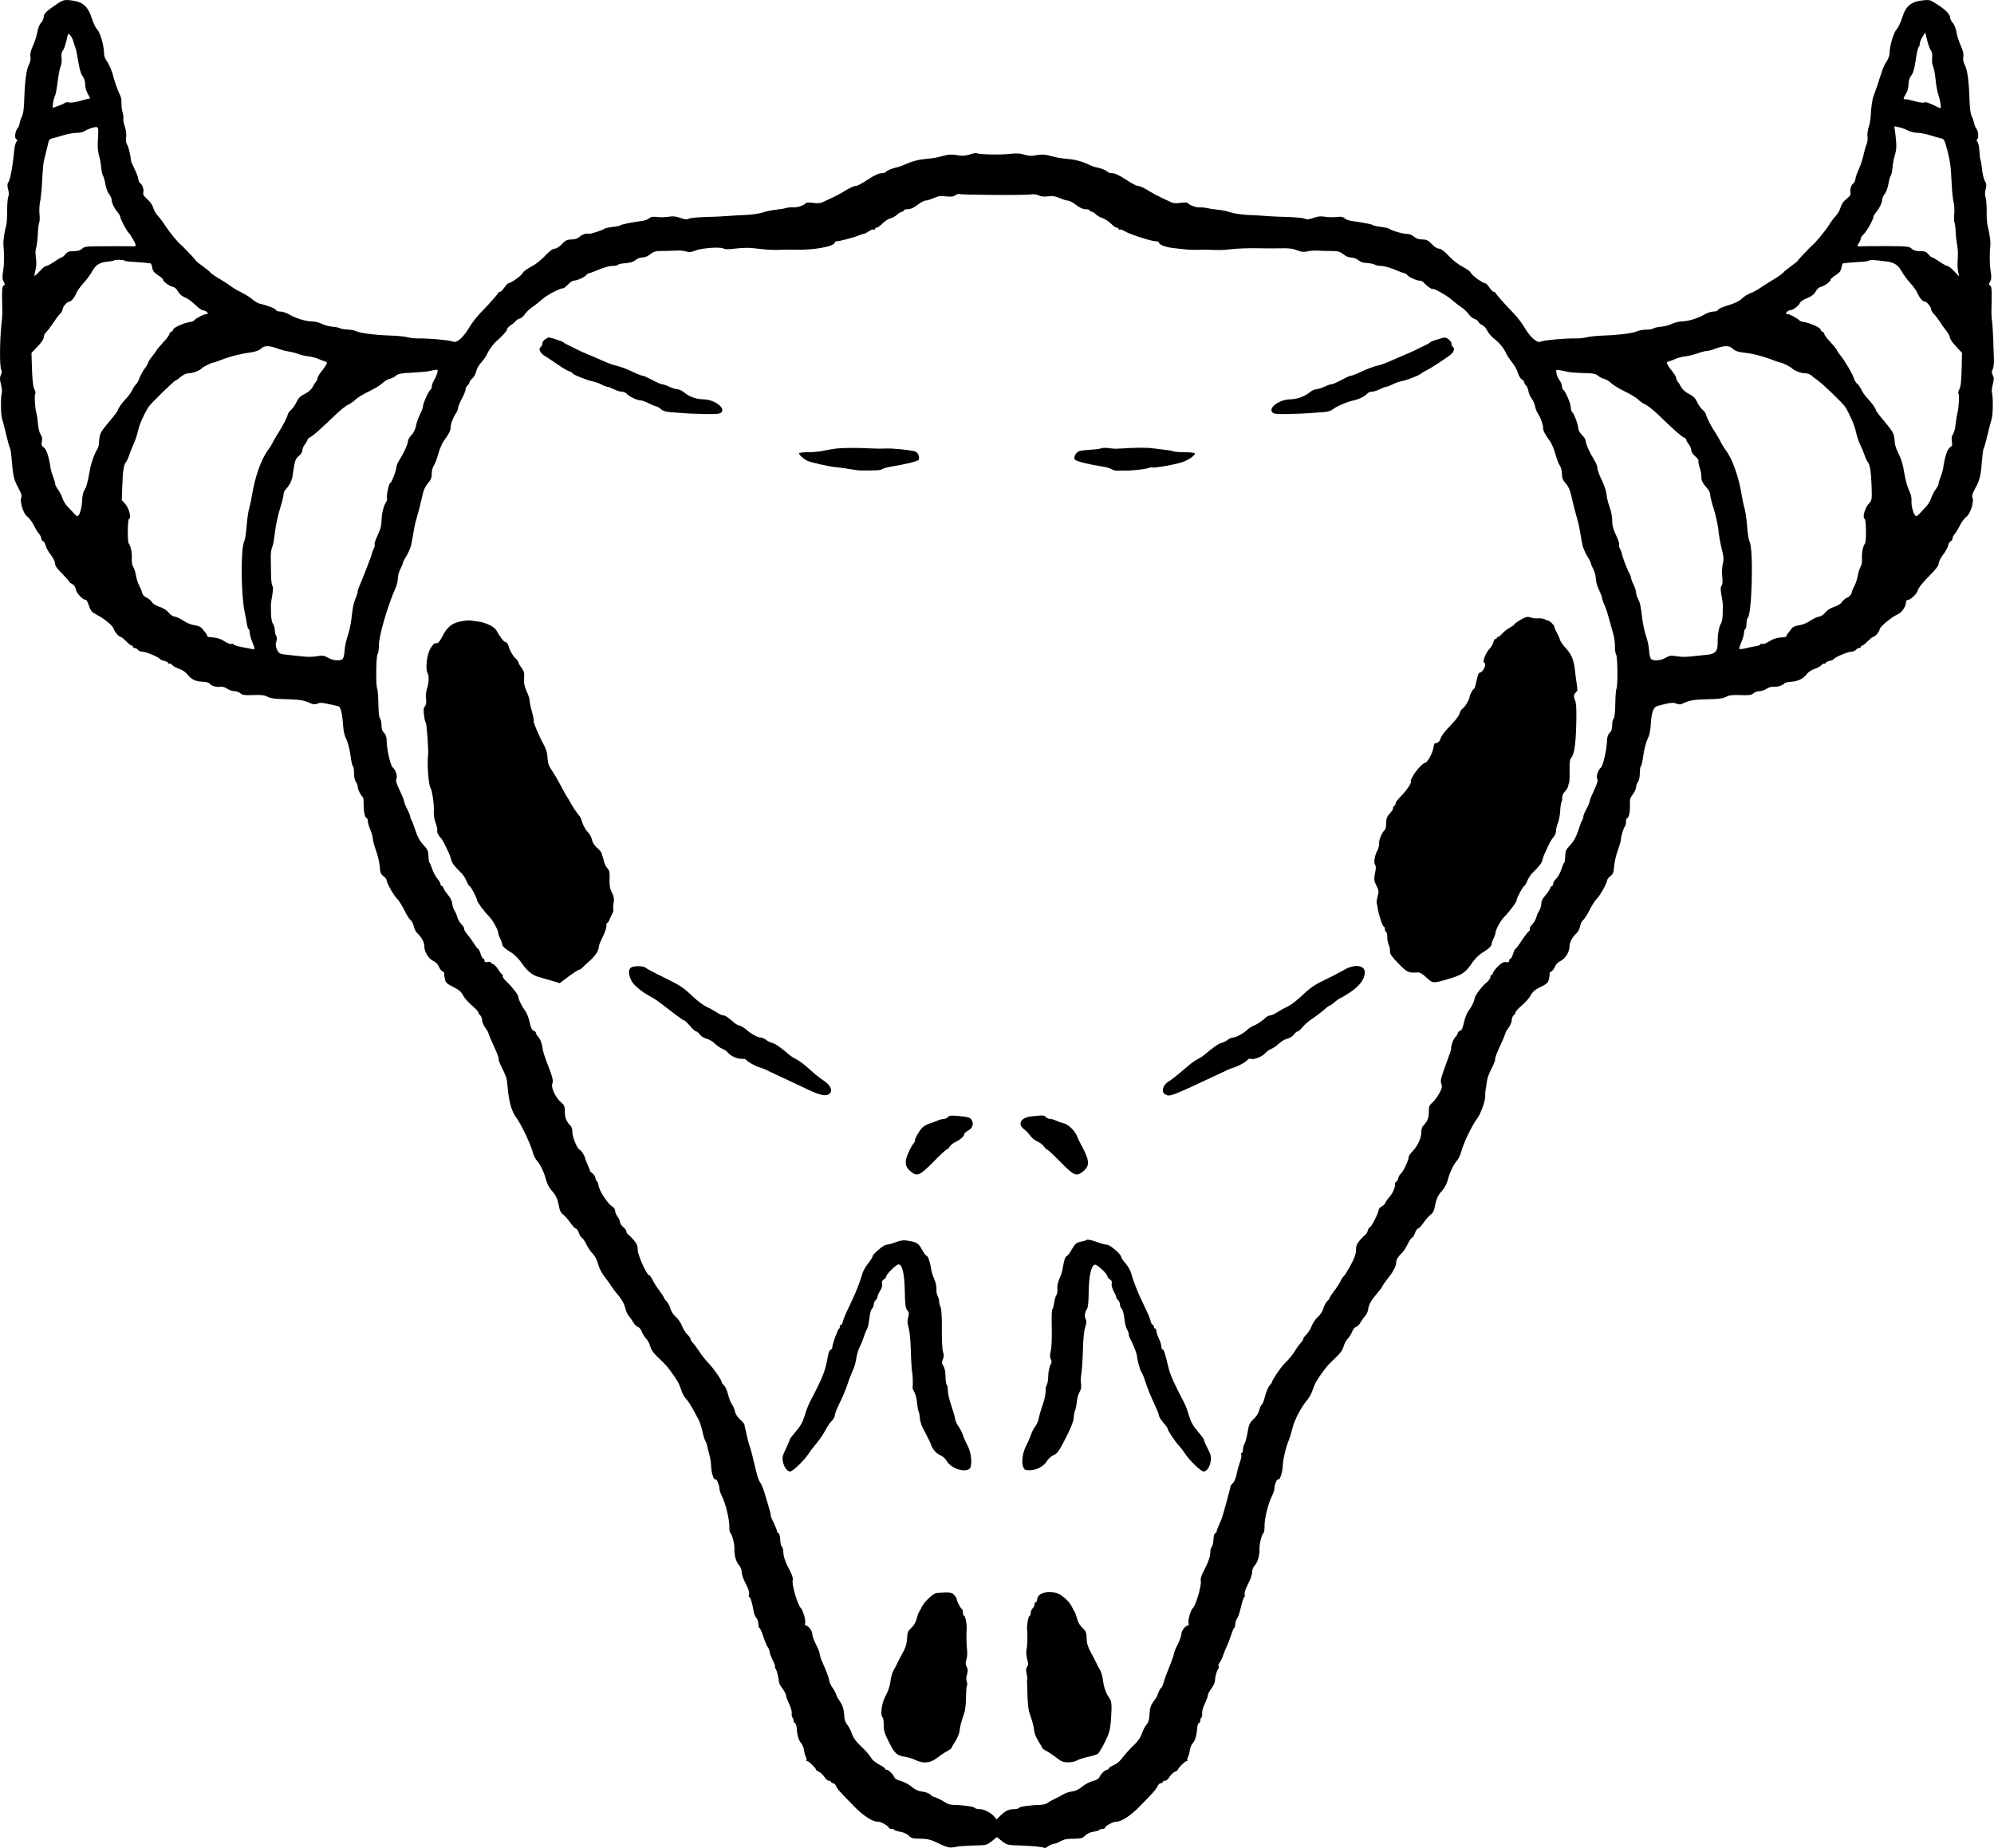<svg width="123" height="114" viewBox="0 0 123 114" fill="none" xmlns="http://www.w3.org/2000/svg">
<path fill-rule="evenodd" clip-rule="evenodd" d="M3.513 0.248C2.885 0.666 2.699 0.841 2.699 1.038C2.699 1.145 2.622 1.304 2.537 1.403C2.436 1.502 2.343 1.738 2.305 1.974C2.266 2.194 2.149 2.574 2.034 2.825C1.894 3.129 1.848 3.335 1.878 3.494C1.901 3.631 1.878 3.806 1.801 3.95C1.631 4.27 1.538 4.947 1.499 6.041C1.484 6.665 1.437 7.03 1.352 7.182C1.29 7.311 1.228 7.494 1.213 7.6C1.197 7.707 1.143 7.844 1.089 7.904C0.934 8.087 0.88 8.505 0.996 8.573C1.081 8.627 1.081 8.665 1.012 8.748C0.957 8.809 0.896 9.06 0.872 9.304C0.803 10.148 0.64 11.045 0.531 11.212C0.446 11.341 0.438 11.448 0.5 11.676C0.555 11.866 0.555 12.041 0.508 12.155C0.469 12.254 0.439 12.657 0.439 13.052C0.439 13.439 0.416 13.842 0.376 13.941C0.314 14.101 0.198 14.831 0.206 14.998C0.269 15.736 0.261 16.306 0.198 16.686C0.136 17.066 0.136 17.202 0.222 17.362C0.315 17.522 0.315 17.567 0.222 17.621C0.137 17.666 0.121 17.864 0.129 18.434C0.153 19.445 0.153 19.431 0.098 19.902C-0.018 20.966 -0.033 22.609 0.075 22.798C0.121 22.89 0.113 23.003 0.051 23.133C-0.018 23.285 -0.018 23.415 0.059 23.703C0.113 23.908 0.136 24.136 0.113 24.213C0.036 24.487 0.043 25.574 0.129 25.833C0.176 25.977 0.291 26.426 0.384 26.821C0.477 27.216 0.578 27.574 0.609 27.619C0.64 27.657 0.686 27.931 0.71 28.227C0.795 29.322 0.857 29.596 1.12 30.075C1.306 30.417 1.368 30.592 1.314 30.683C1.198 30.911 1.446 31.717 1.686 31.869C1.795 31.945 1.973 32.181 2.081 32.394C2.19 32.614 2.336 32.858 2.414 32.934C2.483 33.017 2.546 33.139 2.546 33.215C2.546 33.283 2.592 33.36 2.654 33.382C2.717 33.405 2.786 33.527 2.817 33.656C2.84 33.778 2.987 34.037 3.134 34.226C3.282 34.416 3.397 34.652 3.397 34.766C3.397 34.903 3.529 35.086 3.824 35.374C4.056 35.61 4.25 35.823 4.25 35.861C4.25 35.891 4.335 35.967 4.444 36.02C4.568 36.081 4.653 36.21 4.684 36.377C4.731 36.613 5.118 37.008 5.303 37.008C5.342 37.008 5.427 37.168 5.489 37.373C5.59 37.67 5.66 37.761 5.939 37.906C6.403 38.142 6.946 38.582 7.008 38.78C7.062 38.971 7.341 39.29 7.449 39.29C7.488 39.29 7.635 39.411 7.782 39.556C7.922 39.701 8.069 39.822 8.116 39.822C8.162 39.822 8.201 39.852 8.201 39.898C8.201 39.936 8.247 39.974 8.309 39.974C8.364 39.974 8.457 40.027 8.511 40.088C8.565 40.148 8.689 40.201 8.79 40.201C8.999 40.201 9.781 40.529 9.859 40.642C9.882 40.688 10.014 40.741 10.138 40.771C10.27 40.802 10.371 40.855 10.371 40.893C10.371 40.938 10.401 40.954 10.44 40.931C10.471 40.908 10.564 40.953 10.634 41.03C10.703 41.106 10.897 41.212 11.068 41.266C11.254 41.327 11.463 41.471 11.579 41.623C11.812 41.919 12.052 42.034 12.524 42.056C12.71 42.064 12.888 42.109 12.912 42.147C13.027 42.3 13.306 42.398 13.547 42.368C13.717 42.345 13.872 42.383 14.012 42.482C14.135 42.565 14.329 42.634 14.453 42.634C14.577 42.634 14.748 42.695 14.825 42.763C14.941 42.877 15.08 42.892 15.615 42.877C16.111 42.854 16.312 42.877 16.506 42.984C16.692 43.075 16.979 43.12 17.575 43.128C18.466 43.151 18.722 43.189 19.117 43.364C19.303 43.455 19.426 43.463 19.543 43.417C19.628 43.372 19.775 43.349 19.86 43.356C20.147 43.394 20.837 43.547 20.914 43.584C21.023 43.653 21.131 44.147 21.162 44.74C21.186 45.097 21.255 45.394 21.364 45.599C21.449 45.767 21.565 46.207 21.619 46.588C21.666 46.961 21.735 47.272 21.774 47.272C21.805 47.272 21.837 47.455 21.837 47.675C21.837 47.911 21.883 48.139 21.952 48.231C22.015 48.306 22.068 48.451 22.068 48.55C22.068 48.709 22.262 49.082 22.386 49.173C22.416 49.196 22.432 49.379 22.432 49.592C22.424 50.041 22.517 50.467 22.618 50.467C22.657 50.467 22.688 50.55 22.688 50.649C22.688 50.748 22.758 50.991 22.843 51.189C22.929 51.387 22.999 51.638 22.999 51.744C22.999 51.858 23.092 52.185 23.2 52.482C23.301 52.772 23.409 53.212 23.425 53.455C23.448 53.82 23.494 53.927 23.657 54.048C23.766 54.132 23.851 54.246 23.851 54.299C23.851 54.466 24.3 55.264 24.494 55.44C24.595 55.531 24.789 55.843 24.935 56.132C25.075 56.428 25.261 56.71 25.33 56.763C25.407 56.817 25.492 56.984 25.524 57.144C25.555 57.296 25.656 57.493 25.749 57.577C26.012 57.821 26.175 58.125 26.175 58.383C26.175 58.718 26.446 59.159 26.733 59.28C26.872 59.341 27.012 59.485 27.074 59.63C27.128 59.767 27.229 59.896 27.298 59.926C27.368 59.949 27.414 60.01 27.407 60.063C27.391 60.116 27.415 60.276 27.446 60.413C27.492 60.617 27.585 60.702 27.965 60.884C28.306 61.059 28.461 61.188 28.569 61.409C28.654 61.568 28.903 61.85 29.119 62.032C29.328 62.207 29.507 62.397 29.507 62.451C29.507 62.496 29.561 62.58 29.623 62.633C29.684 62.687 29.739 62.823 29.739 62.929C29.739 63.043 29.824 63.249 29.932 63.393C30.041 63.538 30.126 63.683 30.126 63.721C30.126 63.751 30.211 63.964 30.304 64.177C30.676 64.983 30.785 65.257 30.761 65.348C30.753 65.401 30.854 65.66 30.986 65.918C31.125 66.184 31.249 66.496 31.265 66.625C31.281 66.746 31.319 67.127 31.358 67.469C31.443 68.146 31.606 68.632 31.884 68.997C32.139 69.339 32.736 70.594 32.853 71.042C32.907 71.247 33.023 71.491 33.108 71.582C33.325 71.818 33.573 72.335 33.681 72.776C33.735 72.981 33.875 73.27 34.006 73.414C34.308 73.749 34.394 73.939 34.494 74.479C34.532 74.692 34.618 74.844 34.734 74.92C34.827 74.981 35.021 75.201 35.168 75.406C35.316 75.619 35.47 75.787 35.525 75.787C35.571 75.787 35.656 75.9 35.703 76.045C35.749 76.19 35.826 76.319 35.881 76.341C35.935 76.357 36.059 76.539 36.16 76.744C36.261 76.949 36.423 77.193 36.516 77.284C36.71 77.482 36.818 77.687 36.934 78.106C36.981 78.273 37.151 78.577 37.314 78.782C37.469 78.987 37.67 79.269 37.755 79.398C37.84 79.535 38.042 79.793 38.197 79.976C38.367 80.181 38.514 80.455 38.568 80.675C38.607 80.873 38.708 81.093 38.785 81.169C38.854 81.253 38.979 81.428 39.056 81.557C39.126 81.694 39.258 81.823 39.335 81.846C39.42 81.869 39.529 81.991 39.575 82.12C39.622 82.249 39.738 82.447 39.839 82.553C39.947 82.66 40.063 82.88 40.11 83.047C40.164 83.26 40.318 83.48 40.59 83.732C41.101 84.226 41.085 84.21 41.38 84.599C41.767 85.115 41.906 85.374 42.023 85.747C42.077 85.937 42.209 86.18 42.317 86.286C42.488 86.469 42.666 86.765 43.084 87.556C43.161 87.701 43.278 88.043 43.332 88.309C43.387 88.575 43.472 88.834 43.51 88.887C43.549 88.94 43.603 89.077 43.626 89.206C43.65 89.328 43.711 89.571 43.758 89.738C43.812 89.906 43.859 90.233 43.867 90.461C43.882 90.879 44.037 91.328 44.145 91.259C44.215 91.213 44.378 91.632 44.378 91.845C44.378 91.92 44.447 92.118 44.525 92.278C44.742 92.681 44.99 93.699 44.99 94.141C44.982 94.346 45.014 94.536 45.052 94.559C45.153 94.62 45.316 95.244 45.3 95.518C45.285 95.913 45.401 96.347 45.579 96.544C45.688 96.658 45.75 96.833 45.75 96.977C45.75 97.114 45.858 97.433 45.998 97.692C46.168 98.011 46.23 98.224 46.207 98.338C46.176 98.438 46.191 98.521 46.23 98.521C46.292 98.521 46.416 98.939 46.501 99.464C46.525 99.585 46.594 99.738 46.664 99.814C46.726 99.882 46.779 100.049 46.779 100.179C46.779 100.315 46.81 100.422 46.849 100.422C46.88 100.422 46.988 100.658 47.081 100.939C47.174 101.228 47.298 101.524 47.36 101.608C47.422 101.684 47.476 101.813 47.476 101.897C47.476 101.973 47.561 102.201 47.662 102.399C47.763 102.604 47.832 102.787 47.809 102.81C47.786 102.832 47.801 102.893 47.848 102.947C47.917 103.038 48.026 103.471 48.057 103.783C48.065 103.851 48.158 104.026 48.273 104.17C48.389 104.323 48.482 104.498 48.482 104.566C48.482 104.634 48.567 104.87 48.668 105.082C48.777 105.303 48.854 105.569 48.839 105.69C48.823 105.804 48.846 105.918 48.877 105.941C48.916 105.963 48.947 106.048 48.947 106.123C48.947 106.199 48.986 106.276 49.032 106.291C49.087 106.306 49.133 106.435 49.141 106.58C49.172 107.036 49.265 107.37 49.42 107.53C49.497 107.614 49.575 107.812 49.598 107.964C49.614 108.116 49.667 108.305 49.714 108.39C49.76 108.473 49.768 108.557 49.745 108.588C49.721 108.611 49.737 108.633 49.799 108.633C49.892 108.633 50.333 109.074 50.341 109.173C50.341 109.196 50.426 109.257 50.527 109.302C50.628 109.348 50.775 109.485 50.852 109.614C50.93 109.743 51.054 109.85 51.131 109.85C51.209 109.85 51.271 109.88 51.271 109.926C51.271 109.964 51.325 110.002 51.387 110.002C51.456 110.002 51.534 110.077 51.573 110.176C51.642 110.351 51.774 110.496 52.742 111.484C53.284 112.032 53.865 112.397 54.16 112.374C54.33 112.366 54.833 112.648 54.833 112.754C54.833 112.792 54.903 112.815 54.981 112.815C55.066 112.815 55.151 112.846 55.174 112.883C55.198 112.914 55.36 112.967 55.546 112.997C55.732 113.027 55.949 113.126 56.058 113.233C56.22 113.4 56.321 113.423 56.763 113.423C57.104 113.423 57.375 113.469 57.584 113.568C58.544 114.017 58.514 114.009 59.017 113.918C59.164 113.887 59.644 113.856 60.071 113.842C60.837 113.826 60.869 113.819 61.178 113.576L61.496 113.325L61.806 113.569C62.107 113.805 62.154 113.819 62.913 113.842C63.672 113.865 64.37 113.934 64.432 113.995C64.448 114.017 64.555 113.965 64.672 113.881C64.796 113.798 64.951 113.729 65.036 113.729C65.113 113.729 65.291 113.661 65.431 113.576C65.617 113.463 65.819 113.424 66.213 113.424C66.678 113.424 66.763 113.402 66.941 113.226C67.065 113.105 67.267 113.013 67.461 112.99C67.631 112.967 67.794 112.914 67.817 112.883C67.84 112.846 67.925 112.815 68.011 112.815C68.088 112.815 68.158 112.793 68.158 112.754C68.158 112.648 68.661 112.367 68.832 112.374C69.126 112.396 69.707 112.032 70.249 111.484C71.101 110.625 71.341 110.351 71.411 110.169C71.45 110.077 71.535 110.002 71.605 110.002C71.667 110.002 71.721 109.964 71.721 109.926C71.721 109.88 71.783 109.85 71.861 109.85C71.938 109.85 72.062 109.743 72.139 109.614C72.217 109.485 72.364 109.348 72.465 109.302C72.566 109.257 72.651 109.196 72.651 109.173C72.659 109.074 73.1 108.633 73.193 108.633C73.255 108.633 73.27 108.611 73.247 108.588C73.224 108.557 73.231 108.474 73.278 108.39C73.324 108.306 73.379 108.116 73.394 107.964C73.417 107.811 73.495 107.614 73.572 107.53C73.727 107.371 73.82 107.036 73.851 106.58C73.859 106.435 73.905 106.306 73.96 106.291C74.006 106.275 74.045 106.199 74.045 106.123C74.045 106.048 74.075 105.964 74.114 105.941C74.145 105.918 74.168 105.804 74.153 105.69C74.137 105.569 74.215 105.303 74.323 105.082C74.424 104.87 74.509 104.634 74.509 104.566C74.509 104.498 74.602 104.322 74.718 104.17C74.834 104.018 74.934 103.805 74.942 103.699C74.95 103.44 75.051 103.067 75.144 102.954C75.183 102.9 75.198 102.825 75.168 102.779C75.137 102.733 75.168 102.634 75.23 102.566C75.292 102.498 75.385 102.3 75.439 102.133C75.493 101.966 75.601 101.707 75.671 101.563C75.748 101.418 75.865 101.099 75.942 100.856C76.019 100.62 76.104 100.423 76.128 100.423C76.159 100.423 76.19 100.316 76.198 100.179C76.214 100.042 76.267 99.883 76.322 99.814C76.376 99.753 76.484 99.434 76.554 99.107C76.632 98.788 76.717 98.522 76.748 98.522C76.787 98.522 76.794 98.446 76.779 98.347C76.755 98.24 76.841 97.982 76.988 97.708C77.119 97.457 77.236 97.138 77.236 96.993C77.236 96.834 77.305 96.659 77.414 96.545C77.592 96.347 77.709 95.914 77.693 95.518C77.677 95.245 77.84 94.621 77.941 94.56C77.98 94.53 78.01 94.324 78.003 94.104C78.003 93.655 78.236 92.72 78.468 92.271C78.553 92.112 78.615 91.906 78.615 91.8C78.615 91.572 78.771 91.215 78.848 91.26C78.949 91.322 79.111 90.827 79.127 90.424C79.142 90.029 79.329 89.215 79.507 88.828C79.561 88.699 79.662 88.371 79.731 88.083C79.847 87.581 80.281 86.767 80.668 86.319C80.777 86.19 80.908 85.938 80.97 85.749C81.086 85.376 81.233 85.118 81.613 84.601C81.907 84.213 81.892 84.228 82.403 83.734C82.674 83.483 82.829 83.263 82.883 83.049C82.929 82.882 83.045 82.662 83.154 82.555C83.255 82.448 83.371 82.251 83.417 82.122C83.464 81.993 83.572 81.871 83.657 81.848C83.735 81.826 83.866 81.696 83.936 81.559C84.014 81.43 84.138 81.255 84.207 81.178C84.285 81.103 84.363 80.935 84.386 80.813C84.448 80.441 84.548 80.258 84.92 79.817C85.114 79.589 85.276 79.376 85.276 79.338C85.276 79.308 85.423 79.102 85.594 78.882C85.942 78.456 86.128 78.091 86.128 77.84C86.128 77.695 86.244 77.521 86.523 77.239C86.592 77.171 86.731 76.95 86.832 76.745C86.933 76.54 87.057 76.357 87.111 76.342C87.165 76.32 87.243 76.19 87.289 76.046C87.336 75.902 87.421 75.787 87.467 75.787C87.522 75.787 87.676 75.62 87.823 75.407C87.971 75.202 88.165 74.981 88.258 74.92C88.374 74.844 88.459 74.692 88.498 74.479C88.599 73.94 88.684 73.749 88.986 73.415C89.117 73.27 89.257 72.982 89.311 72.776C89.42 72.335 89.667 71.818 89.884 71.583C89.969 71.492 90.086 71.241 90.139 71.035C90.294 70.465 90.798 69.423 91.13 68.982C91.347 68.701 91.642 67.849 91.618 67.583C91.61 67.477 91.626 67.264 91.657 67.119C91.68 66.975 91.719 66.746 91.734 66.625C91.75 66.496 91.866 66.184 92.005 65.918C92.137 65.66 92.238 65.401 92.23 65.348C92.206 65.257 92.315 64.983 92.687 64.177C92.78 63.964 92.865 63.751 92.865 63.721C92.865 63.683 92.95 63.538 93.059 63.393C93.167 63.249 93.252 63.044 93.252 62.929C93.252 62.823 93.307 62.686 93.368 62.633C93.43 62.581 93.484 62.496 93.484 62.443C93.484 62.397 93.662 62.199 93.879 62.017C94.096 61.834 94.344 61.553 94.421 61.401C94.53 61.188 94.684 61.051 95.025 60.884C95.405 60.702 95.498 60.618 95.545 60.413C95.575 60.276 95.599 60.116 95.583 60.063C95.575 60.01 95.622 59.949 95.692 59.926C95.761 59.896 95.862 59.767 95.917 59.63C95.979 59.485 96.118 59.34 96.258 59.28C96.544 59.159 96.816 58.718 96.816 58.383C96.816 58.125 96.978 57.821 97.242 57.577C97.335 57.493 97.436 57.295 97.466 57.144C97.497 56.984 97.575 56.817 97.652 56.763C97.722 56.71 97.908 56.421 98.055 56.132C98.202 55.836 98.403 55.524 98.504 55.433C98.69 55.266 99.139 54.46 99.139 54.3C99.139 54.246 99.224 54.133 99.333 54.049C99.495 53.928 99.542 53.821 99.566 53.456C99.581 53.212 99.681 52.764 99.79 52.468C99.906 52.163 99.992 51.836 99.992 51.745C99.992 51.555 100.162 51.038 100.247 50.955C100.278 50.924 100.301 50.802 100.301 50.681C100.301 50.567 100.332 50.468 100.371 50.468C100.479 50.468 100.565 50.02 100.541 49.617C100.525 49.327 100.557 49.206 100.719 49.001C100.828 48.856 100.921 48.659 100.921 48.56C100.921 48.461 100.975 48.309 101.037 48.233C101.106 48.142 101.153 47.913 101.153 47.677C101.153 47.457 101.183 47.275 101.215 47.275C101.253 47.275 101.323 46.963 101.37 46.59C101.424 46.202 101.54 45.769 101.625 45.602C101.734 45.397 101.803 45.099 101.827 44.72C101.866 43.959 101.989 43.61 102.237 43.549C102.958 43.351 103.229 43.313 103.415 43.404C103.57 43.472 103.663 43.465 103.872 43.366C104.266 43.191 104.522 43.154 105.413 43.13C106.009 43.123 106.296 43.077 106.482 42.986C106.676 42.879 106.877 42.856 107.373 42.879C107.907 42.894 108.047 42.879 108.164 42.765C108.241 42.697 108.412 42.636 108.535 42.636C108.659 42.636 108.853 42.568 108.97 42.491C109.093 42.4 109.279 42.347 109.411 42.362C109.643 42.385 109.984 42.279 110.077 42.15C110.1 42.112 110.278 42.066 110.471 42.058C110.898 42.036 111.238 41.868 111.448 41.587C111.533 41.465 111.742 41.328 111.913 41.267C112.091 41.214 112.284 41.108 112.354 41.031C112.423 40.955 112.516 40.91 112.548 40.932C112.586 40.955 112.617 40.94 112.617 40.894C112.617 40.856 112.718 40.803 112.849 40.773C112.973 40.743 113.105 40.689 113.128 40.644C113.206 40.53 113.988 40.203 114.198 40.203C114.298 40.203 114.422 40.149 114.476 40.089C114.531 40.029 114.624 39.975 114.678 39.975C114.74 39.975 114.787 39.937 114.787 39.9C114.787 39.854 114.825 39.824 114.872 39.824C114.918 39.824 115.066 39.702 115.205 39.558C115.353 39.413 115.5 39.291 115.539 39.291C115.654 39.291 115.949 38.95 115.949 38.813C115.949 38.668 116.716 38.037 117.072 37.892C117.312 37.793 117.575 37.398 117.575 37.132C117.575 37.064 117.614 37.011 117.668 37.011C117.846 37.011 118.249 36.63 118.296 36.425C118.319 36.288 118.582 35.961 118.961 35.574C119.403 35.133 119.589 34.889 119.589 34.76C119.589 34.653 119.705 34.418 119.852 34.228C119.999 34.037 120.147 33.779 120.169 33.658C120.2 33.528 120.27 33.407 120.332 33.384C120.394 33.361 120.44 33.285 120.44 33.217C120.44 33.141 120.503 33.019 120.58 32.935C120.649 32.859 120.797 32.616 120.905 32.395C121.014 32.183 121.192 31.947 121.3 31.871C121.54 31.718 121.788 30.913 121.672 30.684C121.618 30.593 121.68 30.418 121.866 30.076C122.129 29.598 122.191 29.324 122.276 28.229C122.3 27.932 122.346 27.659 122.377 27.621C122.408 27.575 122.509 27.218 122.602 26.823C122.695 26.427 122.811 25.979 122.857 25.834C122.942 25.576 122.95 24.488 122.873 24.214C122.849 24.139 122.873 23.91 122.927 23.705C123.004 23.401 123.004 23.294 122.927 23.149C122.858 23.02 122.85 22.921 122.904 22.822C122.973 22.685 123.012 22.435 122.997 22.123C122.966 21.043 122.927 20.245 122.888 19.902C122.833 19.431 122.833 19.446 122.857 18.435C122.865 17.865 122.849 17.667 122.764 17.621C122.671 17.568 122.671 17.523 122.764 17.363C122.849 17.204 122.849 17.067 122.788 16.686C122.725 16.306 122.718 15.706 122.78 14.999C122.788 14.862 122.679 14.162 122.61 13.934C122.571 13.805 122.54 13.394 122.547 13.022C122.547 12.641 122.517 12.254 122.478 12.155C122.432 12.041 122.432 11.865 122.486 11.676C122.548 11.44 122.54 11.341 122.439 11.174C122.37 11.06 122.292 10.725 122.261 10.436C122.231 10.14 122.184 9.874 122.16 9.835C122.137 9.796 122.114 9.561 122.098 9.318C122.09 9.075 122.036 8.816 121.982 8.756C121.913 8.672 121.913 8.619 121.967 8.589C122.075 8.521 122.036 8.072 121.904 7.92C121.85 7.852 121.789 7.707 121.773 7.6C121.757 7.494 121.696 7.311 121.633 7.182C121.548 7.03 121.502 6.665 121.486 6.041C121.447 4.946 121.354 4.285 121.184 3.973C121.107 3.828 121.076 3.654 121.107 3.501C121.138 3.334 121.091 3.136 120.952 2.817C120.836 2.573 120.719 2.193 120.681 1.973C120.642 1.737 120.549 1.501 120.448 1.403C120.363 1.304 120.286 1.152 120.286 1.068C120.286 0.878 119.991 0.581 119.449 0.239C119.062 -0.012 119.015 -0.027 118.582 0.026C117.884 0.102 117.552 0.383 117.342 1.076C117.249 1.372 117.094 1.699 116.994 1.806C116.808 2.004 116.553 2.87 116.56 3.288C116.56 3.41 116.475 3.638 116.382 3.783C116.281 3.927 116.157 4.186 116.103 4.353C115.933 4.893 115.63 5.79 115.561 5.949C115.498 6.094 115.413 6.687 115.383 7.28C115.375 7.424 115.32 7.698 115.259 7.881C115.205 8.071 115.174 8.321 115.197 8.451C115.22 8.58 115.189 8.785 115.134 8.915C115.08 9.036 114.995 9.348 114.941 9.599C114.886 9.85 114.763 10.223 114.662 10.435C114.561 10.64 114.468 10.914 114.453 11.028C114.437 11.15 114.391 11.272 114.344 11.295C114.197 11.394 114.104 11.652 114.142 11.85C114.173 12.017 114.127 12.094 113.902 12.268C113.716 12.413 113.593 12.595 113.538 12.793C113.492 12.96 113.36 13.196 113.236 13.325C113.12 13.446 112.919 13.712 112.802 13.91C112.586 14.252 111.989 14.975 111.78 15.143C111.725 15.188 111.617 15.295 111.547 15.371C111.477 15.447 111.307 15.629 111.167 15.766C111.036 15.911 110.912 16.047 110.896 16.085C110.881 16.116 110.687 16.276 110.47 16.427C110.245 16.587 110.036 16.762 110.005 16.815C109.966 16.868 109.703 17.058 109.401 17.241C109.106 17.416 108.719 17.659 108.549 17.781C108.379 17.895 108.115 18.039 107.976 18.085C107.829 18.138 107.589 18.283 107.457 18.412C107.287 18.579 107.016 18.708 106.612 18.83C106.287 18.922 106 19.051 105.977 19.112C105.954 19.173 105.83 19.219 105.69 19.219C105.559 19.219 105.326 19.294 105.179 19.378C104.784 19.622 104.118 19.827 103.754 19.827C103.576 19.827 103.297 19.895 103.126 19.979C102.964 20.062 102.662 20.138 102.461 20.154C102.252 20.169 102.042 20.222 101.988 20.26C101.933 20.306 101.725 20.336 101.531 20.336C101.337 20.344 101.09 20.382 100.989 20.435C100.772 20.549 99.826 20.671 98.866 20.701C98.478 20.717 98.021 20.762 97.859 20.808C97.689 20.854 97.379 20.884 97.162 20.876C96.542 20.868 95.318 20.975 95.093 21.059C94.915 21.12 94.845 21.104 94.614 20.93C94.466 20.816 94.219 20.511 94.064 20.245C93.916 19.979 93.606 19.576 93.39 19.348C92.817 18.762 92.29 18.161 92.259 18.078C92.243 18.032 92.19 18.002 92.143 18.002C92.089 18.002 91.973 17.881 91.872 17.736C91.779 17.591 91.663 17.47 91.609 17.47C91.462 17.47 90.796 16.991 90.726 16.823C90.687 16.74 90.463 16.58 90.23 16.458C89.982 16.337 89.626 16.063 89.378 15.797C89.091 15.493 88.891 15.341 88.774 15.341C88.665 15.341 88.479 15.227 88.325 15.059C88.1 14.823 87.999 14.777 87.728 14.77C87.512 14.77 87.349 14.716 87.217 14.595C87.108 14.496 86.93 14.428 86.783 14.428C86.528 14.428 85.845 14.23 85.691 14.108C85.636 14.07 85.412 14.025 85.187 13.995C84.955 13.972 84.73 13.919 84.684 13.888C84.607 13.827 84.312 13.774 83.336 13.622C83.188 13.599 83.01 13.531 82.933 13.463C82.832 13.371 82.709 13.356 82.43 13.387C82.221 13.409 81.91 13.402 81.732 13.371C81.492 13.326 81.306 13.341 81.027 13.439C80.74 13.538 80.609 13.553 80.5 13.493C80.423 13.447 79.95 13.401 79.462 13.386C78.974 13.378 78.362 13.348 78.107 13.325C77.852 13.303 77.332 13.272 76.945 13.257C76.565 13.234 76.093 13.166 75.899 13.098C75.705 13.029 75.357 12.953 75.125 12.938C74.892 12.916 74.598 12.87 74.466 12.839C74.342 12.809 74.133 12.786 74.001 12.793C73.776 12.809 73.35 12.649 73.265 12.52C73.242 12.489 73.048 12.482 72.839 12.512C72.584 12.55 72.382 12.542 72.258 12.482C72.149 12.428 71.871 12.299 71.639 12.193C71.406 12.079 71.112 11.926 70.98 11.843C70.57 11.585 70.299 11.462 70.159 11.462C70.09 11.462 69.764 11.288 69.447 11.075C69.075 10.831 68.781 10.687 68.626 10.687C68.486 10.68 68.362 10.649 68.339 10.611C68.284 10.536 67.967 10.391 67.727 10.345C67.642 10.323 67.541 10.3 67.494 10.292C67.456 10.284 67.223 10.185 66.991 10.079C66.758 9.973 66.356 9.859 66.1 9.829C65.348 9.753 65.271 9.745 64.86 9.631C64.45 9.517 64.256 9.509 63.791 9.593C63.613 9.623 63.38 9.608 63.179 9.539C62.923 9.456 62.706 9.448 62.265 9.494C61.699 9.562 60.382 9.532 60.251 9.448C60.212 9.426 60.026 9.464 59.832 9.524C59.6 9.6 59.375 9.623 59.189 9.592C58.725 9.509 58.531 9.516 58.12 9.63C57.718 9.744 57.633 9.752 56.889 9.828C56.641 9.858 56.238 9.965 55.998 10.072C55.757 10.178 55.494 10.284 55.409 10.3C55.037 10.383 54.704 10.512 54.642 10.611C54.619 10.649 54.495 10.68 54.355 10.687C54.2 10.687 53.906 10.832 53.534 11.075C53.217 11.288 52.892 11.462 52.822 11.462C52.683 11.462 52.412 11.584 52.001 11.843C51.877 11.926 51.575 12.079 51.342 12.193C51.11 12.299 50.831 12.428 50.723 12.482C50.599 12.543 50.398 12.55 50.142 12.512C49.933 12.482 49.74 12.489 49.716 12.52C49.631 12.657 49.197 12.809 48.949 12.786C48.81 12.778 48.601 12.801 48.484 12.831C48.376 12.869 48.09 12.915 47.857 12.938C47.625 12.961 47.276 13.029 47.083 13.098C46.889 13.166 46.424 13.242 46.037 13.257C45.657 13.272 45.131 13.303 44.875 13.325C44.62 13.347 44.007 13.378 43.52 13.386C43.032 13.401 42.559 13.447 42.482 13.493C42.373 13.554 42.242 13.538 41.956 13.439C41.677 13.34 41.491 13.326 41.25 13.371C41.072 13.401 40.763 13.409 40.553 13.387C40.274 13.357 40.15 13.371 40.05 13.463C39.972 13.531 39.794 13.599 39.647 13.622C39.012 13.705 38.369 13.835 38.292 13.888C38.253 13.926 38.028 13.972 37.796 13.995C37.571 14.025 37.347 14.07 37.292 14.108C37.192 14.192 36.441 14.436 36.348 14.42C36.139 14.382 35.929 14.45 35.767 14.595C35.635 14.716 35.472 14.77 35.256 14.77C34.984 14.777 34.884 14.823 34.659 15.059C34.504 15.226 34.318 15.341 34.21 15.341C34.094 15.341 33.892 15.493 33.606 15.797C33.358 16.063 33.001 16.337 32.754 16.458C32.521 16.58 32.297 16.74 32.258 16.823C32.189 16.99 31.522 17.47 31.375 17.47C31.321 17.47 31.205 17.591 31.112 17.736C31.011 17.881 30.895 18.002 30.841 18.002C30.794 18.002 30.74 18.032 30.725 18.078C30.694 18.161 30.167 18.762 29.594 19.348C29.378 19.576 29.067 19.979 28.92 20.245C28.765 20.511 28.518 20.815 28.37 20.93C28.138 21.104 28.069 21.12 27.89 21.059C27.665 20.975 26.442 20.868 25.822 20.876C25.613 20.884 25.295 20.846 25.124 20.8C24.954 20.755 24.505 20.709 24.117 20.701C23.157 20.671 22.212 20.549 21.987 20.435C21.887 20.382 21.639 20.336 21.445 20.328C21.252 20.321 21.05 20.291 20.988 20.253C20.926 20.215 20.717 20.169 20.515 20.154C20.314 20.138 20.02 20.062 19.857 19.979C19.687 19.895 19.408 19.827 19.23 19.827C18.866 19.827 18.2 19.622 17.804 19.378C17.657 19.294 17.424 19.219 17.293 19.219C17.153 19.219 17.03 19.173 17.006 19.112C16.968 19.021 16.533 18.854 16.022 18.731C15.913 18.709 15.704 18.587 15.557 18.458C15.41 18.328 15.1 18.138 14.876 18.031C14.651 17.925 14.372 17.758 14.256 17.666C14.14 17.575 13.822 17.37 13.544 17.202C13.265 17.043 13.017 16.867 12.978 16.815C12.947 16.761 12.738 16.587 12.513 16.427C12.297 16.275 12.103 16.116 12.087 16.085C12.071 16.047 11.948 15.911 11.816 15.766C11.677 15.629 11.506 15.447 11.436 15.371C11.366 15.295 11.258 15.188 11.204 15.143C10.948 14.93 10.484 14.367 10.235 13.979C10.08 13.743 9.864 13.447 9.748 13.326C9.624 13.196 9.492 12.968 9.453 12.816C9.406 12.649 9.259 12.435 9.089 12.291C8.864 12.094 8.81 12.002 8.841 11.851C8.879 11.653 8.786 11.394 8.639 11.295C8.593 11.273 8.546 11.151 8.53 11.029C8.515 10.915 8.407 10.634 8.29 10.406C8.174 10.178 8.081 9.957 8.081 9.912C8.058 9.6 7.926 9.045 7.841 8.923C7.772 8.824 7.756 8.672 7.779 8.482C7.809 8.307 7.779 8.049 7.701 7.805C7.624 7.593 7.586 7.372 7.608 7.311C7.632 7.258 7.609 7.098 7.57 6.962C7.523 6.825 7.493 6.566 7.493 6.384C7.501 6.209 7.47 6.003 7.43 5.927C7.307 5.692 7.043 4.969 6.996 4.734C6.927 4.415 6.717 3.928 6.555 3.715C6.478 3.616 6.416 3.419 6.416 3.282C6.416 2.826 6.183 2.004 5.989 1.807C5.888 1.7 5.734 1.374 5.648 1.085C5.446 0.446 5.129 0.142 4.564 0.051C4.008 -0.041 3.923 -0.026 3.513 0.248ZM4.527 2.559C4.551 2.666 4.605 2.825 4.643 2.909C4.682 2.992 4.759 3.373 4.821 3.753C4.891 4.217 4.977 4.528 5.085 4.68C5.193 4.825 5.255 5.022 5.255 5.212C5.255 5.395 5.324 5.638 5.417 5.79C5.51 5.942 5.564 6.064 5.549 6.071C5.541 6.071 5.472 6.087 5.409 6.102C5.347 6.109 5.107 6.177 4.875 6.246C4.65 6.307 4.379 6.345 4.279 6.322C4.17 6.292 4.046 6.307 3.992 6.352C3.937 6.398 3.751 6.481 3.566 6.542L3.24 6.656L3.271 6.36C3.294 6.201 3.341 6.003 3.387 5.927C3.433 5.843 3.51 5.44 3.557 5.03C3.611 4.611 3.689 4.193 3.743 4.087C3.789 3.98 3.82 3.752 3.797 3.57C3.774 3.35 3.805 3.197 3.874 3.114C3.944 3.046 4.037 2.772 4.099 2.506C4.2 2.027 4.208 2.019 4.339 2.186C4.419 2.285 4.505 2.445 4.527 2.559ZM119.114 3.122C119.176 3.206 119.207 3.366 119.184 3.571C119.16 3.753 119.192 3.981 119.238 4.087C119.293 4.194 119.362 4.551 119.393 4.886C119.424 5.221 119.502 5.646 119.564 5.836C119.687 6.171 119.757 6.672 119.695 6.672C119.679 6.672 119.602 6.642 119.525 6.604C118.944 6.323 118.805 6.277 118.688 6.323C118.619 6.353 118.363 6.315 118.123 6.247C117.882 6.179 117.627 6.118 117.557 6.125C117.379 6.133 117.387 6.08 117.573 5.776C117.666 5.631 117.728 5.395 117.728 5.198C117.728 4.978 117.782 4.803 117.898 4.658C118.014 4.506 118.092 4.24 118.169 3.723C118.223 3.32 118.301 2.963 118.347 2.917C118.386 2.879 118.424 2.772 118.424 2.681C118.424 2.598 118.502 2.407 118.595 2.263L118.757 1.997L118.881 2.499C118.951 2.772 119.052 3.053 119.114 3.122ZM6.062 8.117C6.054 8.262 6.046 8.589 6.031 8.84C6.015 9.09 6.054 9.433 6.108 9.6C6.162 9.767 6.224 10.094 6.24 10.322C6.263 10.55 6.309 10.779 6.348 10.824C6.387 10.878 6.457 11.106 6.496 11.341C6.534 11.577 6.635 11.858 6.728 11.972C6.813 12.079 6.883 12.23 6.883 12.307C6.883 12.497 7.039 12.831 7.247 13.083C7.348 13.204 7.425 13.341 7.425 13.387C7.425 13.516 7.789 14.208 7.96 14.391C8.037 14.474 8.169 14.687 8.261 14.862C8.44 15.212 8.44 15.212 7.967 15.19C7.819 15.19 7.138 15.182 6.464 15.19C5.341 15.19 5.209 15.205 5.062 15.342C4.947 15.449 4.791 15.494 4.543 15.494C4.249 15.494 4.156 15.532 4.032 15.684C3.947 15.791 3.846 15.875 3.807 15.875C3.769 15.875 3.559 15.996 3.35 16.141C3.141 16.285 2.916 16.407 2.855 16.407C2.785 16.407 2.614 16.544 2.467 16.711C2.32 16.878 2.172 17.015 2.142 17.015C2.111 17.015 2.134 16.87 2.18 16.688C2.242 16.483 2.257 16.224 2.219 15.95C2.188 15.722 2.18 15.471 2.203 15.395C2.272 15.182 2.327 14.733 2.343 14.277C2.35 14.049 2.389 13.798 2.42 13.729C2.451 13.661 2.458 13.433 2.436 13.213C2.413 13 2.428 12.665 2.466 12.475C2.513 12.284 2.567 11.768 2.59 11.319C2.659 10.118 2.667 10.027 2.815 9.487C2.884 9.213 2.962 8.901 2.985 8.78C3.016 8.635 3.086 8.559 3.233 8.529C3.342 8.507 3.651 8.423 3.922 8.339C4.186 8.263 4.557 8.194 4.736 8.194C4.914 8.194 5.13 8.149 5.216 8.088C5.425 7.951 5.813 7.822 5.952 7.837C6.03 7.851 6.069 7.935 6.062 8.117ZM117.673 8.041C117.836 8.125 118.108 8.194 118.278 8.194C118.448 8.194 118.805 8.262 119.068 8.346C119.331 8.43 119.634 8.513 119.742 8.536C119.912 8.566 119.958 8.643 120.121 9.274C120.307 10.004 120.33 10.179 120.393 11.388C120.408 11.783 120.462 12.27 120.508 12.468C120.555 12.666 120.571 13 120.547 13.213C120.523 13.433 120.531 13.661 120.563 13.729C120.593 13.797 120.625 14.026 120.632 14.239C120.64 14.444 120.671 14.787 120.709 14.999C120.779 15.418 120.787 15.592 120.756 16.102C120.74 16.292 120.756 16.58 120.787 16.748L120.841 17.052L120.539 16.725C120.369 16.55 120.183 16.405 120.121 16.405C120.059 16.405 119.842 16.284 119.633 16.139C119.424 15.995 119.215 15.873 119.176 15.873C119.137 15.873 119.037 15.79 118.951 15.683C118.828 15.531 118.735 15.493 118.44 15.493C118.192 15.493 118.037 15.447 117.921 15.341C117.774 15.204 117.642 15.188 116.519 15.181C115.845 15.181 115.164 15.181 115.016 15.189C114.529 15.211 114.521 15.211 114.66 14.999C114.73 14.9 114.784 14.77 114.784 14.709C114.784 14.656 114.869 14.527 114.97 14.436C115.156 14.261 115.559 13.546 115.559 13.379C115.559 13.333 115.636 13.204 115.737 13.083C115.945 12.832 116.101 12.497 116.101 12.307C116.101 12.231 116.17 12.079 116.256 11.972C116.349 11.858 116.45 11.577 116.488 11.341C116.527 11.105 116.597 10.877 116.636 10.824C116.674 10.779 116.721 10.55 116.744 10.322C116.76 10.094 116.822 9.767 116.876 9.6C116.992 9.227 117 8.992 116.922 8.315L116.853 7.791L117.116 7.844C117.263 7.867 117.51 7.958 117.673 8.041ZM61.29 12.025C62.398 12.033 63.435 12.018 63.583 11.995C63.753 11.965 63.939 11.988 64.079 12.056C64.226 12.124 64.412 12.148 64.659 12.11C64.93 12.072 65.1 12.102 65.364 12.216C65.558 12.3 65.783 12.376 65.876 12.376C65.969 12.376 66.193 12.497 66.379 12.642C66.612 12.824 66.805 12.908 66.976 12.908C67.107 12.908 67.224 12.938 67.224 12.984C67.224 13.022 67.278 13.059 67.34 13.059C67.401 13.059 67.518 13.128 67.588 13.212C67.665 13.295 67.843 13.402 67.998 13.448C68.146 13.501 68.386 13.653 68.525 13.79C68.664 13.934 68.827 14.048 68.889 14.048C68.951 14.048 69.005 14.086 69.005 14.132C69.005 14.169 69.043 14.185 69.082 14.162C69.128 14.139 69.252 14.177 69.377 14.261C69.625 14.428 71.019 14.884 71.29 14.884C71.398 14.884 71.484 14.914 71.484 14.96C71.484 15.089 71.894 15.249 72.375 15.302C73.343 15.416 73.475 15.423 73.924 15.409C74.179 15.401 74.504 15.401 74.644 15.409C75.263 15.431 75.426 15.431 75.899 15.378C76.441 15.317 77.061 15.303 77.797 15.317C78.053 15.325 78.58 15.325 78.959 15.317C79.494 15.302 79.742 15.333 80.005 15.439C80.276 15.546 80.416 15.56 80.632 15.507C80.795 15.469 81.089 15.446 81.298 15.461C81.5 15.477 81.887 15.484 82.143 15.484C82.545 15.484 82.662 15.522 82.863 15.682C83.002 15.803 83.196 15.887 83.351 15.887C83.498 15.887 83.684 15.963 83.785 16.046C83.901 16.153 84.079 16.213 84.296 16.221C84.482 16.229 84.699 16.274 84.792 16.32C84.877 16.366 85.047 16.403 85.164 16.403C85.404 16.403 85.768 16.51 86.256 16.723C86.442 16.799 86.62 16.86 86.659 16.86C86.697 16.86 86.767 16.913 86.821 16.981C86.945 17.118 87.401 17.316 87.603 17.316C87.68 17.316 87.789 17.377 87.844 17.453C87.952 17.598 88.37 17.894 88.37 17.826C88.37 17.735 89.261 18.229 89.524 18.472C89.679 18.609 89.951 18.822 90.136 18.944C90.314 19.066 90.524 19.264 90.593 19.377C90.671 19.499 90.826 19.628 90.942 19.666C91.066 19.712 91.182 19.796 91.205 19.864C91.236 19.933 91.337 20.017 91.437 20.055C91.53 20.093 91.67 20.245 91.739 20.397C91.816 20.541 91.98 20.746 92.119 20.853C92.507 21.157 92.77 21.476 92.924 21.834C92.979 21.955 93.141 22.191 93.28 22.366C93.428 22.533 93.582 22.822 93.629 22.997C93.683 23.18 93.791 23.354 93.869 23.4C93.954 23.446 94.024 23.529 94.024 23.582C94.024 23.644 94.071 23.727 94.133 23.773C94.187 23.818 94.257 23.978 94.28 24.122C94.304 24.275 94.396 24.48 94.482 24.586C94.567 24.693 94.66 24.906 94.691 25.065C94.722 25.218 94.799 25.423 94.877 25.529C95.032 25.758 95.186 26.176 95.186 26.396C95.186 26.579 95.287 26.761 95.589 27.187C95.713 27.346 95.868 27.719 95.945 28.016C96.03 28.312 96.147 28.632 96.224 28.731C96.293 28.83 96.348 29.058 96.348 29.233C96.348 29.483 96.402 29.613 96.58 29.818C96.743 30.001 96.851 30.229 96.921 30.563C97.03 31.049 97.123 31.43 97.316 32.107C97.378 32.312 97.448 32.654 97.479 32.867C97.509 33.072 97.541 33.262 97.548 33.285C97.555 33.309 97.587 33.46 97.617 33.627C97.656 33.794 97.78 34.091 97.904 34.296C98.028 34.494 98.129 34.692 98.129 34.737C98.129 34.775 98.198 34.942 98.284 35.11C98.37 35.278 98.439 35.536 98.439 35.696C98.439 35.855 98.524 36.167 98.633 36.388C98.742 36.616 98.827 36.844 98.827 36.904C98.827 36.958 98.896 37.155 98.974 37.331C99.059 37.513 99.176 37.863 99.237 38.114C99.307 38.365 99.423 38.776 99.493 39.027C99.57 39.278 99.624 39.65 99.616 39.848C99.608 40.053 99.64 40.289 99.694 40.38C99.787 40.563 99.802 42.35 99.709 42.494C99.678 42.54 99.647 42.958 99.64 43.415C99.632 43.924 99.593 44.274 99.539 44.327C99.485 44.381 99.446 44.563 99.446 44.746C99.446 44.966 99.4 45.111 99.291 45.202C99.19 45.301 99.136 45.46 99.129 45.681C99.105 46.282 98.888 47.232 98.749 47.354C98.563 47.513 98.439 47.909 98.532 48.061C98.579 48.152 98.524 48.342 98.323 48.76C98.176 49.072 98.052 49.383 98.052 49.444C98.052 49.513 97.967 49.718 97.858 49.908C97.75 50.099 97.665 50.312 97.665 50.38C97.665 50.456 97.634 50.547 97.602 50.585C97.564 50.631 97.455 50.92 97.354 51.232C97.222 51.635 97.083 51.893 96.859 52.129C96.595 52.411 96.557 52.502 96.549 52.828C96.541 53.041 96.518 53.209 96.495 53.209C96.464 53.209 96.386 53.391 96.316 53.62C96.247 53.84 96.1 54.106 95.991 54.205C95.89 54.296 95.805 54.441 95.805 54.517C95.805 54.593 95.774 54.654 95.736 54.654C95.697 54.654 95.635 54.722 95.612 54.813C95.581 54.897 95.45 55.087 95.325 55.231C95.17 55.406 95.077 55.589 95.077 55.748C95.069 55.885 95.007 56.083 94.945 56.181C94.876 56.28 94.798 56.463 94.767 56.592C94.737 56.714 94.62 56.911 94.512 57.025C94.403 57.132 94.342 57.261 94.365 57.307C94.395 57.345 94.365 57.406 94.31 57.444C94.256 57.474 94.055 57.733 93.869 58.014C93.691 58.303 93.513 58.53 93.481 58.53C93.451 58.53 93.388 58.667 93.334 58.834C93.288 59.001 93.21 59.138 93.172 59.138C93.125 59.138 93.094 59.192 93.094 59.26C93.094 59.351 93.04 59.373 92.901 59.351C92.753 59.321 92.637 59.381 92.397 59.617C92.227 59.792 92.088 59.974 92.088 60.028C92.088 60.081 92.057 60.127 92.01 60.127C91.972 60.127 91.933 60.195 91.933 60.271C91.933 60.355 91.832 60.5 91.708 60.599C91.437 60.804 90.988 61.397 90.965 61.564C90.949 61.762 90.787 62.096 90.585 62.354C90.484 62.491 90.36 62.811 90.306 63.069C90.237 63.411 90.166 63.556 90.066 63.586C89.981 63.616 89.918 63.677 89.918 63.73C89.918 63.784 89.856 63.89 89.771 63.974C89.639 64.111 89.484 64.567 89.516 64.696C89.523 64.727 89.423 65.038 89.291 65.381C88.865 66.537 88.834 66.659 88.911 66.864C88.974 67.023 88.95 67.137 88.78 67.449C88.656 67.67 88.47 67.921 88.353 68.019C88.168 68.172 88.137 68.255 88.137 68.597C88.137 68.97 88.044 69.19 87.773 69.464C87.718 69.517 87.672 69.7 87.672 69.867C87.672 70.217 87.439 70.711 87.122 71.03C86.998 71.159 86.897 71.304 86.897 71.365C86.897 71.548 86.572 72.255 86.425 72.384C86.34 72.452 86.269 72.582 86.254 72.673C86.239 72.764 86.185 72.863 86.131 72.894C86.076 72.931 86.038 72.977 86.046 73.007C86.092 73.167 85.937 73.585 85.736 73.798C85.612 73.942 85.488 74.117 85.465 74.185C85.441 74.261 85.333 74.368 85.232 74.421C85.124 74.475 85.038 74.581 85.038 74.649C85.038 74.824 84.582 75.714 84.489 75.714C84.45 75.714 84.403 75.797 84.373 75.904C84.349 76.011 84.288 76.124 84.233 76.154C84.187 76.185 84.032 76.337 83.892 76.496C83.698 76.725 83.644 76.854 83.644 77.112C83.644 77.348 83.551 77.606 83.319 78.04C83.14 78.367 82.954 78.671 82.9 78.716C82.846 78.754 82.761 78.876 82.714 78.982C82.676 79.089 82.498 79.363 82.327 79.59C82.156 79.819 82.017 80.031 82.017 80.062C82.017 80.1 81.948 80.191 81.87 80.267C81.784 80.351 81.676 80.556 81.629 80.716C81.583 80.891 81.443 81.111 81.296 81.232C81.156 81.354 80.978 81.613 80.908 81.802C80.831 81.993 80.684 82.229 80.583 82.327C80.474 82.426 80.389 82.547 80.389 82.593C80.389 82.639 80.327 82.745 80.242 82.829C80.165 82.912 80.001 83.133 79.886 83.323C79.677 83.65 79.607 83.734 79.165 84.19C78.957 84.411 78.453 85.171 78.453 85.27C78.453 85.3 78.391 85.391 78.306 85.475C78.228 85.566 78.104 85.855 78.035 86.129C77.965 86.402 77.879 86.63 77.833 86.645C77.794 86.661 77.724 86.812 77.678 86.987C77.624 87.185 77.492 87.39 77.329 87.535C77.167 87.679 77.051 87.862 77.02 88.029C76.989 88.174 76.943 88.432 76.911 88.599C76.88 88.766 76.81 88.98 76.764 89.07C76.709 89.161 76.671 89.321 76.671 89.427C76.671 89.534 76.64 89.625 76.594 89.625C76.555 89.625 76.539 89.679 76.571 89.739C76.594 89.807 76.555 90.005 76.493 90.18C76.424 90.355 76.331 90.69 76.285 90.925C76.238 91.168 76.129 91.419 76.052 91.487C75.967 91.563 75.897 91.662 75.897 91.708C75.897 91.799 75.448 93.457 75.355 93.692C75.316 93.776 75.239 93.966 75.169 94.126C75.1 94.278 75.045 94.437 75.045 94.475C75.045 94.521 75.007 94.566 74.952 94.582C74.906 94.597 74.859 94.772 74.851 94.977C74.844 95.175 74.797 95.372 74.743 95.426C74.696 95.471 74.658 95.608 74.658 95.737C74.658 96.019 74.526 96.391 74.247 96.916C74.108 97.182 74.045 97.388 74.069 97.502C74.138 97.76 73.767 99.045 73.573 99.205C73.457 99.304 73.272 99.943 73.31 100.094C73.341 100.193 73.326 100.269 73.287 100.269C73.131 100.269 72.876 100.589 72.876 100.786C72.876 100.9 72.767 101.197 72.644 101.447C72.512 101.698 72.411 101.949 72.411 102.017C72.411 102.078 72.295 102.42 72.148 102.778C72.001 103.135 71.838 103.568 71.792 103.743C71.745 103.918 71.676 104.085 71.629 104.116C71.56 104.154 71.405 104.481 71.389 104.602C71.389 104.625 71.288 104.777 71.165 104.944C70.987 105.188 70.932 105.347 70.909 105.728C70.894 106.069 70.84 106.252 70.731 106.374C70.646 106.465 70.514 106.709 70.444 106.914C70.367 107.165 70.196 107.408 69.957 107.636C69.748 107.827 69.484 108.123 69.352 108.283C69.027 108.701 68.957 108.762 68.655 108.906C68.508 108.974 68.384 109.059 68.384 109.097C68.384 109.135 68.353 109.165 68.307 109.165C68.183 109.165 67.912 109.415 67.834 109.598C67.787 109.719 67.656 109.803 67.408 109.864C67.214 109.917 66.912 110.077 66.749 110.214C66.547 110.388 66.331 110.487 66.114 110.51C65.936 110.533 65.703 110.617 65.595 110.685C65.486 110.753 65.261 110.875 65.091 110.951C64.921 111.027 64.719 111.141 64.634 111.209C64.557 111.277 64.34 111.331 64.131 111.338C63.573 111.346 62.891 111.445 62.845 111.529C62.814 111.566 62.697 111.597 62.574 111.597C62.248 111.597 62.008 111.703 61.729 111.984L61.474 112.235L61.342 112.075C61.148 111.832 60.707 111.597 60.428 111.597C60.297 111.597 60.165 111.566 60.133 111.529C60.087 111.445 59.405 111.346 58.848 111.338C58.639 111.331 58.421 111.277 58.344 111.209C58.197 111.095 57.678 110.836 57.585 110.836C57.554 110.836 57.462 110.775 57.376 110.692C57.291 110.616 57.067 110.532 56.881 110.517C56.641 110.487 56.447 110.395 56.238 110.221C56.068 110.076 55.765 109.917 55.572 109.863C55.324 109.802 55.192 109.719 55.146 109.597C55.069 109.415 54.797 109.164 54.673 109.164C54.627 109.164 54.596 109.134 54.596 109.103C54.596 109.065 54.441 108.958 54.248 108.859C54.062 108.76 53.845 108.601 53.783 108.502C53.566 108.175 53.403 107.992 53.024 107.635C52.783 107.407 52.613 107.163 52.536 106.913C52.467 106.708 52.334 106.464 52.249 106.373C52.141 106.251 52.087 106.069 52.071 105.757C52.047 105.422 51.986 105.225 51.831 104.981C51.707 104.806 51.614 104.639 51.606 104.608C51.59 104.502 51.459 104.243 51.327 104.069C51.25 103.962 51.165 103.772 51.149 103.65C51.126 103.521 51.033 103.247 50.948 103.042C50.855 102.829 50.739 102.548 50.676 102.411C50.614 102.274 50.568 102.099 50.568 102.031C50.568 101.955 50.467 101.696 50.335 101.445C50.212 101.194 50.103 100.897 50.103 100.784C50.103 100.586 49.848 100.267 49.692 100.267C49.654 100.267 49.638 100.191 49.669 100.092C49.708 99.948 49.522 99.302 49.406 99.203C49.204 99.028 48.817 97.712 48.902 97.462C48.926 97.37 48.864 97.158 48.732 96.906C48.453 96.39 48.321 96.017 48.321 95.735C48.321 95.606 48.283 95.469 48.236 95.424C48.182 95.37 48.136 95.173 48.128 94.975C48.12 94.77 48.073 94.594 48.027 94.58C47.972 94.564 47.934 94.519 47.934 94.473C47.934 94.397 47.756 93.963 47.616 93.713C47.578 93.637 47.547 93.53 47.547 93.469C47.547 93.416 47.492 93.195 47.431 92.997C47.369 92.792 47.245 92.389 47.16 92.092C47.075 91.803 46.951 91.515 46.889 91.446C46.827 91.377 46.727 91.104 46.664 90.838C46.432 89.849 46.3 89.347 46.215 89.127C46.177 88.998 46.106 88.746 46.068 88.557C46.029 88.367 45.983 88.162 45.967 88.1C45.944 88.04 45.928 87.941 45.928 87.895C45.92 87.842 45.797 87.691 45.65 87.561C45.487 87.416 45.363 87.219 45.332 87.059C45.308 86.922 45.223 86.732 45.154 86.633C45.077 86.541 44.976 86.267 44.913 86.032C44.859 85.788 44.751 85.537 44.665 85.469C44.588 85.393 44.526 85.31 44.526 85.279C44.526 85.142 44.014 84.404 43.721 84.108C43.558 83.941 43.294 83.614 43.148 83.386C42.992 83.157 42.807 82.899 42.729 82.823C42.652 82.74 42.59 82.633 42.59 82.587C42.59 82.542 42.505 82.42 42.396 82.321C42.295 82.222 42.148 81.986 42.071 81.797C42.001 81.607 41.822 81.348 41.683 81.227C41.536 81.105 41.396 80.885 41.35 80.71C41.303 80.551 41.194 80.345 41.109 80.261C41.032 80.186 40.962 80.094 40.962 80.056C40.962 80.026 40.823 79.813 40.652 79.585C40.482 79.357 40.296 79.053 40.234 78.916C40.172 78.787 40.087 78.672 40.048 78.672C39.901 78.672 39.336 77.418 39.336 77.09C39.336 76.847 39.281 76.71 39.088 76.489C38.948 76.33 38.786 76.17 38.739 76.14C38.685 76.11 38.639 76.026 38.639 75.965C38.639 75.904 38.553 75.782 38.445 75.691C38.336 75.6 38.251 75.471 38.251 75.41C38.251 75.342 38.181 75.181 38.096 75.06C38.011 74.931 37.94 74.764 37.94 74.672C37.94 74.589 37.863 74.475 37.77 74.422C37.499 74.277 36.965 73.464 36.918 73.122C36.911 73.015 36.864 72.909 36.825 72.878C36.787 72.856 36.74 72.757 36.725 72.658C36.709 72.566 36.632 72.437 36.547 72.384C36.461 72.323 36.391 72.247 36.391 72.217C36.391 72.179 36.314 71.989 36.221 71.784C36.136 71.579 36.066 71.411 36.082 71.411C36.097 71.411 36.043 71.297 35.966 71.16C35.881 71.031 35.788 70.917 35.757 70.917C35.633 70.917 35.308 70.148 35.308 69.86C35.308 69.693 35.261 69.51 35.207 69.457C34.936 69.183 34.843 68.963 34.843 68.59C34.843 68.248 34.812 68.172 34.618 68.004C34.277 67.723 33.975 67.092 34.068 66.857C34.146 66.652 34.092 66.454 33.712 65.481C33.603 65.184 33.503 64.88 33.488 64.796C33.449 64.423 33.34 64.112 33.209 63.967C33.124 63.883 33.061 63.777 33.061 63.723C33.061 63.67 32.999 63.61 32.914 63.579C32.813 63.549 32.744 63.404 32.674 63.062C32.619 62.804 32.496 62.484 32.403 62.363C32.186 62.074 31.977 61.648 31.977 61.511C31.977 61.374 31.635 60.926 31.256 60.561C31.086 60.408 30.977 60.241 31.008 60.203C31.032 60.158 31.032 60.12 30.992 60.12C30.962 60.12 30.845 59.983 30.744 59.816C30.636 59.649 30.489 59.496 30.411 59.466C30.334 59.444 30.271 59.398 30.271 59.367C30.271 59.329 30.186 59.322 30.078 59.345C29.938 59.367 29.884 59.345 29.884 59.254C29.884 59.185 29.853 59.132 29.807 59.132C29.768 59.132 29.691 58.995 29.644 58.828C29.59 58.661 29.52 58.524 29.489 58.524C29.458 58.524 29.357 58.395 29.257 58.235C29.164 58.083 28.97 57.809 28.83 57.642C28.691 57.467 28.598 57.307 28.622 57.276C28.652 57.254 28.583 57.132 28.466 57.018C28.358 56.904 28.242 56.706 28.211 56.585C28.18 56.456 28.102 56.273 28.041 56.182C27.971 56.083 27.909 55.878 27.893 55.726C27.878 55.566 27.77 55.353 27.638 55.209C27.522 55.072 27.398 54.89 27.367 54.806C27.343 54.715 27.282 54.647 27.243 54.647C27.205 54.647 27.174 54.601 27.174 54.54C27.174 54.479 27.089 54.327 26.98 54.205C26.871 54.076 26.725 53.802 26.655 53.589C26.585 53.377 26.507 53.202 26.485 53.202C26.462 53.202 26.438 53.035 26.43 52.821C26.422 52.494 26.384 52.403 26.12 52.122C25.896 51.886 25.756 51.628 25.625 51.225C25.524 50.913 25.416 50.624 25.377 50.578C25.346 50.54 25.314 50.465 25.314 50.404C25.314 50.342 25.229 50.13 25.121 49.917C25.012 49.712 24.927 49.491 24.927 49.43C24.927 49.37 24.803 49.065 24.656 48.754C24.454 48.335 24.4 48.146 24.447 48.054C24.54 47.902 24.416 47.507 24.23 47.347C24.083 47.226 23.858 46.23 23.851 45.682C23.843 45.446 23.796 45.302 23.688 45.203C23.579 45.104 23.533 44.96 23.533 44.739C23.533 44.557 23.494 44.374 23.44 44.321C23.386 44.268 23.347 43.918 23.339 43.408C23.331 42.952 23.3 42.533 23.27 42.488C23.177 42.343 23.192 40.557 23.285 40.374C23.34 40.283 23.371 40.047 23.371 39.842C23.355 39.272 23.897 37.401 24.416 36.23C24.486 36.071 24.54 35.827 24.54 35.675C24.54 35.522 24.609 35.272 24.695 35.105C24.781 34.937 24.85 34.77 24.85 34.732C24.85 34.686 24.951 34.488 25.075 34.291C25.199 34.086 25.323 33.789 25.362 33.622C25.392 33.455 25.424 33.302 25.431 33.28C25.438 33.257 25.47 33.067 25.5 32.861C25.531 32.649 25.601 32.306 25.663 32.101C25.857 31.424 25.95 31.045 26.058 30.557C26.127 30.223 26.236 29.995 26.399 29.812C26.577 29.608 26.631 29.478 26.631 29.227C26.631 29.052 26.686 28.824 26.755 28.725C26.832 28.626 26.949 28.307 27.034 28.01C27.111 27.714 27.266 27.341 27.39 27.181C27.692 26.755 27.793 26.573 27.793 26.391C27.793 26.163 27.948 25.752 28.118 25.509C28.195 25.402 28.258 25.243 28.258 25.159C28.258 25.084 28.366 24.824 28.49 24.589C28.622 24.353 28.722 24.095 28.722 24.012C28.722 23.936 28.777 23.829 28.838 23.776C28.9 23.722 28.954 23.639 28.954 23.593C28.954 23.547 29.039 23.434 29.14 23.342C29.241 23.243 29.349 23.053 29.372 22.909C29.403 22.765 29.543 22.514 29.69 22.354C29.837 22.195 30 21.959 30.046 21.837C30.139 21.617 30.418 21.229 30.588 21.077C30.983 20.735 31.278 20.408 31.278 20.317C31.278 20.256 31.371 20.149 31.494 20.073C31.61 19.997 31.75 19.883 31.796 19.815C31.851 19.747 31.974 19.67 32.067 19.648C32.168 19.617 32.308 19.503 32.377 19.381C32.454 19.26 32.656 19.062 32.842 18.941C33.02 18.819 33.291 18.606 33.438 18.469C33.593 18.332 33.911 18.127 34.144 18.012C34.554 17.814 34.6 17.8 34.756 17.777C34.794 17.777 34.926 17.663 35.05 17.541C35.166 17.412 35.321 17.312 35.392 17.312C35.585 17.312 36.042 17.108 36.158 16.978C36.212 16.91 36.282 16.856 36.321 16.856C36.359 16.856 36.537 16.795 36.723 16.719C37.227 16.499 37.583 16.4 37.846 16.4C37.978 16.4 38.101 16.37 38.125 16.332C38.148 16.294 38.357 16.248 38.598 16.233C38.885 16.21 39.085 16.149 39.202 16.043C39.295 15.959 39.481 15.883 39.628 15.883C39.783 15.883 39.977 15.8 40.116 15.678C40.318 15.519 40.434 15.48 40.836 15.48C41.092 15.48 41.479 15.473 41.688 15.458C41.89 15.442 42.176 15.466 42.315 15.511C42.517 15.572 42.648 15.557 42.912 15.45C43.291 15.298 44.492 15.214 44.639 15.336C44.701 15.382 44.934 15.39 45.344 15.336C45.677 15.298 46.134 15.275 46.343 15.298C46.56 15.321 46.924 15.359 47.156 15.382C47.559 15.42 47.745 15.428 48.341 15.404C48.473 15.397 48.798 15.397 49.054 15.404C50.177 15.442 51.494 15.199 51.494 14.956C51.494 14.91 51.556 14.88 51.633 14.88C51.711 14.88 51.959 14.827 52.191 14.766C52.718 14.622 52.725 14.622 52.989 14.516C53.113 14.462 53.245 14.424 53.291 14.424C53.33 14.424 53.469 14.356 53.593 14.265C53.717 14.181 53.848 14.136 53.895 14.158C53.934 14.181 53.972 14.166 53.972 14.128C53.972 14.082 54.019 14.044 54.081 14.044C54.135 14.044 54.297 13.923 54.445 13.778C54.592 13.634 54.809 13.497 54.925 13.467C55.041 13.444 55.235 13.338 55.344 13.239C55.453 13.14 55.592 13.056 55.646 13.056C55.708 13.056 55.754 13.018 55.754 12.98C55.754 12.935 55.87 12.904 56.01 12.904C56.172 12.904 56.366 12.821 56.598 12.638C56.784 12.494 57.009 12.372 57.102 12.372C57.195 12.372 57.419 12.296 57.613 12.213C57.884 12.091 58.039 12.068 58.357 12.114C58.667 12.152 58.806 12.129 58.938 12.038C59.031 11.977 59.147 11.947 59.186 11.97C59.23 11.995 60.175 12.018 61.29 12.025ZM7.688 16.078C7.719 16.108 7.959 16.146 8.222 16.154C8.641 16.177 9.144 16.222 9.291 16.245C9.322 16.253 9.369 16.375 9.392 16.519C9.431 16.724 9.524 16.831 9.748 16.976C9.919 17.082 10.058 17.204 10.058 17.249C10.058 17.371 10.446 17.652 10.67 17.698C10.786 17.72 10.903 17.835 10.98 17.98C11.065 18.139 11.212 18.269 11.414 18.352C11.584 18.413 11.871 18.626 12.049 18.809C12.235 18.991 12.444 19.143 12.53 19.143C12.607 19.143 12.716 19.197 12.77 19.257C12.847 19.349 12.847 19.371 12.739 19.371C12.592 19.371 12.066 19.637 11.995 19.751C11.965 19.797 11.856 19.843 11.755 19.858C11.399 19.896 10.679 20.215 10.679 20.33C10.679 20.383 10.624 20.437 10.563 20.467C10.501 20.489 10.447 20.558 10.447 20.611C10.447 20.672 10.277 20.901 10.059 21.128C9.851 21.356 9.672 21.561 9.672 21.584C9.672 21.608 9.548 21.782 9.401 21.965C9.253 22.148 9.13 22.338 9.13 22.383C9.13 22.429 9.029 22.604 8.905 22.764C8.789 22.931 8.65 23.19 8.595 23.342C8.541 23.493 8.448 23.661 8.387 23.715C8.325 23.768 8.224 23.913 8.162 24.042C8.108 24.171 7.96 24.384 7.845 24.513C7.543 24.825 7.272 25.206 7.272 25.297C7.272 25.335 7.132 25.533 6.962 25.738C6.343 26.483 6.265 26.582 6.187 26.78C6.149 26.893 6.11 27.114 6.11 27.266C6.11 27.425 6.064 27.616 6.009 27.699C5.847 27.935 5.637 28.505 5.56 28.916C5.405 29.783 5.328 30.057 5.204 30.239C5.127 30.353 5.072 30.612 5.065 30.893C5.049 31.334 4.902 31.843 4.778 31.843C4.747 31.843 4.654 31.775 4.584 31.691C4.507 31.608 4.336 31.425 4.204 31.288C4.065 31.159 3.91 30.908 3.856 30.741C3.802 30.573 3.678 30.33 3.577 30.193C3.476 30.064 3.399 29.897 3.399 29.828C3.399 29.767 3.345 29.584 3.283 29.433C3.221 29.28 3.151 29.052 3.128 28.923C3.019 28.178 2.873 27.722 2.709 27.607C2.562 27.508 2.539 27.448 2.586 27.235C2.616 27.06 2.594 26.923 2.501 26.794C2.431 26.687 2.361 26.406 2.345 26.17C2.33 25.934 2.283 25.615 2.237 25.456C2.152 25.136 2.113 24.338 2.182 24.262C2.213 24.24 2.182 24.125 2.12 24.012C2.043 23.867 1.996 23.464 1.973 22.779L1.942 21.768L2.322 21.373C2.562 21.13 2.702 20.909 2.702 20.795C2.702 20.696 2.771 20.552 2.857 20.476C2.943 20.4 3.12 20.164 3.259 19.951C3.399 19.739 3.585 19.48 3.686 19.381C3.787 19.282 3.864 19.146 3.864 19.078C3.864 18.933 4.135 18.613 4.251 18.613C4.383 18.613 4.6 18.355 4.708 18.081C4.771 17.937 4.964 17.663 5.143 17.473C5.321 17.284 5.561 16.957 5.677 16.751C5.901 16.332 6.142 16.189 6.668 16.135C6.846 16.12 7.009 16.09 7.024 16.067C7.084 16.003 7.626 16.018 7.688 16.078ZM116.387 16.132C116.852 16.193 117.093 16.352 117.309 16.747C117.425 16.952 117.666 17.279 117.844 17.47C118.022 17.66 118.216 17.934 118.278 18.078C118.386 18.352 118.603 18.61 118.735 18.61C118.851 18.61 119.122 18.929 119.122 19.074C119.122 19.142 119.2 19.279 119.3 19.378C119.401 19.477 119.556 19.682 119.649 19.834C119.742 19.987 119.92 20.237 120.051 20.397C120.175 20.556 120.284 20.746 120.284 20.83C120.284 20.913 120.454 21.157 120.656 21.37L121.028 21.765L121.004 22.776C120.988 23.475 120.95 23.856 120.865 24C120.802 24.122 120.772 24.236 120.802 24.259C120.872 24.327 120.833 25.133 120.748 25.452C120.709 25.604 120.655 25.931 120.632 26.167C120.616 26.403 120.539 26.676 120.477 26.775C120.392 26.904 120.368 27.041 120.4 27.223C120.446 27.444 120.423 27.505 120.276 27.604C120.114 27.718 119.966 28.174 119.858 28.919C119.834 29.049 119.765 29.277 119.702 29.429C119.64 29.581 119.587 29.764 119.587 29.824C119.587 29.892 119.501 30.06 119.401 30.189C119.3 30.326 119.176 30.57 119.122 30.737C119.067 30.904 118.92 31.155 118.78 31.285C118.649 31.422 118.479 31.604 118.409 31.688C118.331 31.771 118.238 31.84 118.207 31.84C118.075 31.84 117.889 31.262 117.912 30.927C117.928 30.691 117.874 30.479 117.757 30.243C117.664 30.053 117.548 29.642 117.494 29.33C117.378 28.616 117.285 28.319 117.06 27.871C116.959 27.673 116.874 27.392 116.874 27.247C116.874 27.103 116.835 26.89 116.797 26.775C116.719 26.577 116.641 26.479 116.022 25.734C115.852 25.529 115.712 25.331 115.712 25.293C115.712 25.201 115.441 24.821 115.139 24.509C115.024 24.38 114.876 24.167 114.822 24.045C114.768 23.916 114.652 23.749 114.567 23.68C114.481 23.604 114.389 23.452 114.358 23.345C114.296 23.102 113.785 22.228 113.513 21.908C113.404 21.771 113.311 21.634 113.311 21.604C113.311 21.566 113.141 21.354 112.924 21.125C112.715 20.897 112.536 20.669 112.536 20.609C112.536 20.555 112.482 20.487 112.42 20.464C112.358 20.434 112.304 20.381 112.304 20.327C112.304 20.213 111.584 19.894 111.228 19.855C111.127 19.84 111.019 19.802 110.996 19.764C110.911 19.65 110.391 19.369 110.252 19.369C110.143 19.369 110.136 19.346 110.213 19.255C110.268 19.194 110.361 19.141 110.422 19.141C110.592 19.141 110.972 18.852 111.026 18.693C111.05 18.609 111.251 18.48 111.476 18.389C111.77 18.267 111.91 18.153 112.002 17.978C112.079 17.834 112.204 17.72 112.312 17.697C112.536 17.651 112.924 17.369 112.924 17.248C112.924 17.202 113.063 17.081 113.233 16.974C113.458 16.829 113.551 16.724 113.59 16.518C113.613 16.373 113.66 16.252 113.69 16.244C113.838 16.222 114.341 16.176 114.76 16.153C115.023 16.145 115.271 16.107 115.302 16.069C115.357 16.018 115.574 16.025 116.387 16.132ZM17.123 21.5C17.347 21.583 17.657 21.667 17.812 21.682C17.959 21.704 18.223 21.766 18.393 21.834C18.555 21.895 18.834 21.964 19.005 21.979C19.175 21.994 19.439 22.063 19.594 22.124C19.749 22.192 19.942 22.268 20.035 22.291C20.182 22.336 20.19 22.367 20.112 22.511C20.066 22.602 19.926 22.8 19.802 22.944C19.687 23.089 19.586 23.264 19.586 23.325C19.586 23.393 19.547 23.484 19.501 23.53C19.462 23.568 19.361 23.72 19.292 23.865C19.207 24.024 19.029 24.184 18.804 24.298C18.533 24.427 18.409 24.556 18.301 24.784C18.223 24.959 18.068 25.18 17.967 25.271C17.859 25.37 17.766 25.491 17.759 25.545C17.728 25.712 17.425 26.313 17.186 26.67C17.062 26.86 16.907 27.126 16.845 27.256C16.782 27.392 16.643 27.621 16.543 27.75C16.124 28.297 15.729 29.407 15.551 30.51C15.513 30.761 15.436 31.134 15.373 31.346C15.311 31.551 15.242 32.061 15.211 32.464C15.187 32.867 15.118 33.285 15.064 33.399C14.847 33.81 14.862 36.646 15.087 37.733C15.142 37.984 15.203 38.319 15.227 38.478C15.25 38.63 15.296 38.782 15.335 38.805C15.374 38.827 15.405 38.926 15.405 39.025C15.405 39.124 15.474 39.383 15.56 39.596C15.754 40.082 15.754 40.074 15.506 40.029C15.382 40.006 15.095 39.945 14.863 39.907C14.63 39.862 14.429 39.794 14.414 39.755C14.398 39.709 14.336 39.702 14.274 39.725C14.212 39.748 14.026 39.679 13.856 39.565C13.577 39.391 13.368 39.329 12.911 39.299C12.834 39.299 12.771 39.254 12.771 39.208C12.771 39.162 12.725 39.087 12.678 39.033C12.624 38.972 12.531 38.858 12.47 38.775C12.4 38.676 12.237 38.6 12.005 38.57C11.796 38.54 11.509 38.425 11.315 38.288C11.129 38.167 10.897 38.052 10.781 38.038C10.672 38.03 10.502 37.916 10.401 37.787C10.286 37.642 10.068 37.505 9.836 37.43C9.619 37.362 9.425 37.239 9.371 37.14C9.316 37.049 9.177 36.928 9.045 36.867C8.906 36.806 8.797 36.692 8.766 36.57C8.743 36.457 8.658 36.251 8.58 36.106C8.503 35.962 8.418 35.688 8.387 35.498C8.356 35.308 8.286 35.072 8.224 34.982C8.155 34.883 8.116 34.662 8.131 34.45C8.147 34.054 8.069 33.689 7.945 33.529C7.852 33.408 7.868 32.046 7.961 32.008C8.116 31.955 7.961 31.362 7.744 31.111L7.512 30.853L7.543 30.001C7.573 29.051 7.628 28.671 7.775 28.496C7.829 28.435 7.915 28.245 7.969 28.078C8.023 27.911 8.147 27.599 8.24 27.393C8.341 27.18 8.465 26.808 8.519 26.557C8.604 26.17 8.86 25.592 9.17 25.09C9.271 24.923 10.75 23.478 10.82 23.478C10.851 23.478 10.998 23.371 11.145 23.25C11.331 23.097 11.501 23.022 11.671 23.022C11.904 23.022 12.345 22.847 12.462 22.71C12.516 22.642 13.027 22.383 13.12 22.375C13.167 22.367 13.252 22.345 13.314 22.322C14.159 21.994 14.724 21.843 15.491 21.736C15.77 21.691 15.986 21.615 16.095 21.508C16.294 21.31 16.596 21.302 17.123 21.5ZM106.86 21.492C107.007 21.645 107.247 21.728 107.673 21.766C108.161 21.812 108.866 22.01 109.671 22.322C109.733 22.344 109.826 22.367 109.865 22.375C109.958 22.383 110.469 22.641 110.524 22.71C110.639 22.847 111.081 23.022 111.314 23.022C111.461 23.022 111.647 23.083 111.732 23.159C111.81 23.234 111.988 23.371 112.127 23.462C112.437 23.675 113.707 24.907 113.831 25.112C114.141 25.637 114.397 26.238 114.482 26.633C114.537 26.884 114.652 27.241 114.745 27.431C114.838 27.621 114.962 27.91 115.016 28.078C115.071 28.245 115.156 28.435 115.21 28.496C115.35 28.655 115.419 29.097 115.451 30.04C115.474 30.854 115.474 30.854 115.242 31.112C115.025 31.363 114.87 31.956 115.025 32.009C115.118 32.047 115.134 33.408 115.041 33.53C114.917 33.689 114.839 34.054 114.855 34.45C114.871 34.663 114.831 34.883 114.762 34.982C114.7 35.074 114.63 35.309 114.6 35.499C114.569 35.689 114.484 35.963 114.406 36.107C114.328 36.252 114.243 36.457 114.22 36.571C114.189 36.693 114.08 36.807 113.941 36.867C113.809 36.928 113.67 37.05 113.615 37.141C113.561 37.24 113.367 37.362 113.151 37.43C112.918 37.506 112.701 37.643 112.585 37.788C112.484 37.917 112.314 38.031 112.205 38.038C112.089 38.054 111.857 38.167 111.671 38.289C111.477 38.426 111.191 38.54 110.981 38.571C110.749 38.601 110.587 38.677 110.516 38.776C110.454 38.859 110.361 38.974 110.315 39.034C110.26 39.087 110.214 39.163 110.214 39.209C110.214 39.254 110.152 39.3 110.082 39.3C109.617 39.33 109.409 39.391 109.13 39.566C108.96 39.68 108.774 39.748 108.703 39.718C108.641 39.696 108.588 39.711 108.588 39.748C108.588 39.786 108.456 39.84 108.301 39.862C108.138 39.885 107.86 39.946 107.674 39.991C107.496 40.037 107.325 40.053 107.294 40.029C107.271 39.999 107.325 39.809 107.418 39.603C107.503 39.398 107.58 39.139 107.58 39.033C107.58 38.927 107.619 38.82 107.657 38.797C107.704 38.775 107.734 38.615 107.734 38.455C107.734 38.296 107.765 38.144 107.804 38.12C108.067 37.953 108.176 33.877 107.92 33.398C107.865 33.292 107.796 32.866 107.772 32.463C107.742 32.06 107.671 31.551 107.61 31.346C107.548 31.133 107.47 30.76 107.432 30.51C107.254 29.407 106.859 28.297 106.441 27.749C106.34 27.62 106.2 27.392 106.139 27.255C106.077 27.126 105.922 26.86 105.798 26.669C105.549 26.304 105.248 25.711 105.225 25.536C105.209 25.475 105.116 25.354 105.016 25.27C104.907 25.179 104.761 24.966 104.683 24.791C104.574 24.555 104.45 24.434 104.179 24.297C103.955 24.183 103.777 24.023 103.691 23.864C103.622 23.719 103.521 23.568 103.483 23.529C103.436 23.483 103.397 23.392 103.397 23.324C103.397 23.263 103.297 23.088 103.181 22.944C103.057 22.799 102.918 22.602 102.871 22.511C102.794 22.366 102.802 22.336 102.948 22.29C103.041 22.268 103.235 22.191 103.39 22.123C103.545 22.062 103.808 21.994 103.978 21.978C104.148 21.963 104.474 21.879 104.698 21.803C104.923 21.72 105.186 21.651 105.279 21.651C105.372 21.651 105.627 21.583 105.837 21.499C106.34 21.31 106.682 21.31 106.86 21.492ZM26.975 22.998C26.944 23.119 26.859 23.317 26.781 23.446C26.696 23.576 26.634 23.758 26.634 23.842C26.634 23.925 26.595 24.024 26.549 24.047C26.44 24.115 26.092 24.883 26.092 25.065C26.092 25.141 26.007 25.377 25.898 25.582C25.797 25.787 25.689 26.099 25.658 26.274C25.627 26.472 25.518 26.693 25.387 26.829C25.263 26.959 25.162 27.134 25.162 27.217C25.162 27.392 24.907 27.955 24.643 28.365C24.542 28.524 24.449 28.738 24.449 28.821C24.441 29.042 24.154 29.787 24.077 29.787C23.992 29.787 23.822 30.6 23.868 30.729C23.892 30.79 23.868 30.896 23.814 30.973C23.659 31.209 23.535 31.718 23.535 32.136C23.535 32.41 23.466 32.668 23.295 33.018C23.163 33.292 23.078 33.542 23.109 33.588C23.132 33.626 23.109 33.74 23.062 33.832C23.008 33.931 22.954 34.06 22.954 34.121C22.938 34.228 22.388 35.649 22.171 36.151C22.109 36.28 22.062 36.441 22.062 36.501C22.062 36.561 22.008 36.737 21.939 36.896C21.807 37.215 21.761 37.428 21.676 38.189C21.645 38.478 21.544 38.934 21.459 39.193C21.366 39.443 21.273 39.869 21.257 40.128C21.241 40.417 21.18 40.63 21.118 40.667C20.94 40.781 20.529 40.743 20.242 40.576C20.018 40.447 19.901 40.424 19.638 40.469C19.235 40.531 19.041 40.538 18.499 40.477C18.267 40.447 17.919 40.416 17.733 40.394C17.252 40.348 17.191 40.318 17.074 40.036C16.997 39.869 16.989 39.732 17.043 39.588C17.09 39.451 17.09 39.329 17.035 39.223C16.989 39.139 16.95 38.979 16.95 38.858C16.95 38.736 16.896 38.568 16.842 38.485C16.772 38.394 16.726 38.135 16.718 37.877C16.718 37.633 16.71 37.375 16.71 37.315C16.71 37.254 16.741 36.98 16.795 36.714C16.849 36.386 16.857 36.204 16.803 36.144C16.756 36.09 16.718 35.756 16.718 35.406C16.71 35.056 16.71 34.577 16.702 34.341C16.702 34.105 16.741 33.847 16.787 33.764C16.834 33.672 16.911 33.269 16.957 32.859C17.004 32.44 17.143 31.787 17.267 31.391C17.391 31.004 17.492 30.601 17.492 30.502C17.492 30.411 17.538 30.281 17.593 30.228C17.864 29.939 18.019 29.635 18.057 29.293C18.181 28.411 18.213 28.32 18.429 28.13C18.553 28.031 18.654 27.871 18.654 27.772C18.654 27.681 18.723 27.514 18.809 27.407C18.895 27.3 18.964 27.179 18.964 27.134C18.964 27.088 19.041 27.012 19.142 26.966C19.336 26.86 19.824 26.427 20.661 25.621C20.97 25.317 21.342 25.02 21.474 24.967C21.605 24.906 21.822 24.762 21.947 24.632C22.078 24.511 22.45 24.29 22.768 24.138C23.085 23.993 23.449 23.765 23.581 23.644C23.705 23.522 23.914 23.4 24.038 23.37C24.169 23.34 24.34 23.248 24.425 23.172C24.549 23.058 24.743 23.02 25.394 22.989C25.843 22.967 26.346 22.921 26.517 22.883C27.015 22.77 27.029 22.77 26.975 22.998ZM96.697 22.937C96.829 22.967 97.263 23.005 97.665 23.012C98.262 23.02 98.424 23.05 98.556 23.165C98.641 23.248 98.82 23.34 98.944 23.37C99.076 23.4 99.277 23.522 99.401 23.644C99.533 23.765 99.897 23.993 100.214 24.138C100.532 24.29 100.904 24.511 101.035 24.632C101.159 24.761 101.376 24.906 101.508 24.959C101.64 25.02 101.996 25.301 102.29 25.583C103.22 26.488 103.739 26.944 103.886 26.997C103.955 27.02 104.018 27.081 104.018 27.134C104.018 27.18 104.087 27.301 104.173 27.408C104.259 27.515 104.328 27.682 104.328 27.773C104.328 27.88 104.429 28.031 104.568 28.146C104.7 28.253 104.793 28.389 104.77 28.442C104.754 28.488 104.786 28.663 104.839 28.83C104.902 28.989 104.948 29.248 104.948 29.4C104.948 29.658 105.002 29.765 105.359 30.183C105.428 30.274 105.49 30.419 105.49 30.51C105.49 30.602 105.591 31.012 105.723 31.423C105.846 31.834 105.971 32.419 106.001 32.708C106.025 33.004 106.117 33.514 106.203 33.849C106.327 34.335 106.343 34.502 106.273 34.769C106.226 34.951 106.21 35.301 106.234 35.559C106.273 35.863 106.258 36.054 106.195 36.13C106.126 36.213 106.126 36.35 106.187 36.715C106.242 36.981 106.273 37.255 106.273 37.316C106.273 37.377 106.265 37.635 106.265 37.886C106.257 38.13 106.218 38.38 106.172 38.441C106.048 38.578 105.939 39.186 105.955 39.642C105.963 40.182 105.808 40.349 105.258 40.395C105.025 40.418 104.661 40.456 104.445 40.479C103.941 40.54 103.739 40.532 103.345 40.471C103.081 40.425 102.965 40.449 102.74 40.578C102.453 40.745 102.043 40.783 101.865 40.669C101.803 40.631 101.741 40.418 101.725 40.129C101.71 39.871 101.617 39.444 101.524 39.194C101.439 38.936 101.338 38.479 101.307 38.19C101.214 37.407 101.175 37.194 101.044 36.943C100.974 36.822 100.92 36.639 100.92 36.54C100.912 36.441 100.851 36.228 100.765 36.061C100.68 35.894 100.618 35.712 100.61 35.658C100.61 35.597 100.563 35.46 100.501 35.354C100.361 35.111 100.052 34.282 100.036 34.122C100.028 34.061 99.974 33.932 99.92 33.833C99.874 33.742 99.85 33.628 99.874 33.59C99.904 33.544 99.819 33.293 99.688 33.019C99.51 32.654 99.448 32.411 99.448 32.107C99.448 31.871 99.378 31.506 99.285 31.263C99.192 31.027 99.115 30.685 99.099 30.503C99.084 30.312 98.96 29.933 98.805 29.613C98.657 29.317 98.534 28.974 98.534 28.868C98.534 28.762 98.448 28.541 98.34 28.374C98.076 27.956 97.82 27.393 97.82 27.211C97.82 27.127 97.72 26.96 97.588 26.838C97.464 26.709 97.356 26.534 97.356 26.45C97.356 26.23 97.131 25.591 96.999 25.446C96.937 25.385 96.891 25.234 96.891 25.119C96.891 24.891 96.565 24.131 96.434 24.047C96.387 24.025 96.349 23.918 96.349 23.827C96.349 23.728 96.286 23.569 96.209 23.47C96.124 23.37 96.039 23.18 96.015 23.043C95.969 22.8 95.969 22.8 96.217 22.838C96.356 22.861 96.573 22.906 96.697 22.937Z" fill="black"/>
<path fill-rule="evenodd" clip-rule="evenodd" d="M33.62 20.938C33.527 20.998 33.45 21.12 33.45 21.196C33.45 21.272 33.419 21.363 33.373 21.386C33.187 21.5 33.303 21.774 33.605 21.956C33.775 22.063 34.155 22.314 34.442 22.511C34.729 22.709 35.038 22.892 35.139 22.914C35.232 22.945 35.309 22.99 35.309 23.021C35.309 23.097 36.193 23.454 36.549 23.523C36.696 23.553 36.944 23.637 37.091 23.713C37.238 23.797 37.408 23.858 37.463 23.858C37.517 23.858 37.695 23.926 37.865 24.01C38.036 24.094 38.253 24.163 38.353 24.163C38.462 24.163 38.586 24.216 38.648 24.284C38.779 24.444 39.299 24.695 39.493 24.695C39.578 24.695 39.826 24.778 40.035 24.885C40.243 24.992 40.453 25.075 40.507 25.075C40.554 25.075 40.67 25.151 40.763 25.235C40.886 25.348 41.057 25.402 41.359 25.425C41.592 25.44 41.956 25.471 42.164 25.486C42.381 25.509 42.963 25.532 43.466 25.539C44.171 25.555 44.404 25.532 44.489 25.448C44.776 25.167 44.078 24.65 43.397 24.634C42.94 24.627 42.521 24.475 42.188 24.201C42.064 24.095 41.878 24.011 41.785 24.011C41.693 24.011 41.468 23.943 41.29 23.859C41.12 23.775 40.918 23.706 40.849 23.706C40.779 23.706 40.5 23.585 40.236 23.44C39.965 23.296 39.694 23.174 39.632 23.174C39.563 23.174 39.26 23.053 38.966 22.908C38.664 22.764 38.254 22.612 38.044 22.566C37.843 22.521 37.502 22.399 37.285 22.3C37.077 22.201 36.635 22.019 36.317 21.882C36 21.753 35.682 21.608 35.62 21.57C35.558 21.532 35.349 21.433 35.155 21.342C34.969 21.258 34.791 21.159 34.767 21.121C34.736 21.068 33.969 20.817 33.838 20.817C33.814 20.816 33.713 20.869 33.62 20.938Z" fill="black"/>
<path fill-rule="evenodd" clip-rule="evenodd" d="M88.642 20.945C88.433 21.006 88.239 21.089 88.215 21.12C88.192 21.157 88.014 21.256 87.828 21.34C87.634 21.431 87.425 21.53 87.363 21.568C87.301 21.606 86.983 21.751 86.665 21.88C86.348 22.017 85.914 22.199 85.697 22.298C85.488 22.397 85.139 22.519 84.938 22.564C84.73 22.61 84.319 22.762 84.016 22.906C83.722 23.051 83.42 23.172 83.351 23.172C83.288 23.172 83.017 23.294 82.746 23.439C82.483 23.583 82.204 23.704 82.134 23.704C82.064 23.704 81.863 23.773 81.693 23.857C81.515 23.94 81.29 24.009 81.197 24.009C81.104 24.009 80.926 24.093 80.802 24.192C80.477 24.458 80.02 24.625 79.579 24.633C78.897 24.648 78.208 25.172 78.495 25.446C78.587 25.538 78.804 25.553 79.478 25.538C79.958 25.53 80.547 25.507 80.779 25.484C81.012 25.469 81.392 25.439 81.624 25.423C81.887 25.408 82.097 25.347 82.205 25.256C82.399 25.089 83.111 24.777 83.491 24.701C83.816 24.633 84.203 24.442 84.335 24.282C84.398 24.214 84.521 24.161 84.63 24.161C84.731 24.161 84.948 24.093 85.118 24.009C85.288 23.925 85.466 23.856 85.52 23.856C85.575 23.856 85.745 23.788 85.9 23.712C86.055 23.628 86.319 23.537 86.481 23.507C86.791 23.453 87.597 23.134 87.674 23.035C87.698 23.005 87.836 22.921 87.984 22.852C88.247 22.723 89.053 22.199 89.478 21.879C89.687 21.712 89.757 21.476 89.61 21.385C89.571 21.363 89.533 21.271 89.533 21.195C89.533 21.05 89.262 20.807 89.106 20.822C89.068 20.823 88.859 20.876 88.642 20.945Z" fill="black"/>
<path fill-rule="evenodd" clip-rule="evenodd" d="M51.616 27.666C51.321 27.704 50.911 27.773 50.718 27.819C50.516 27.864 50.129 27.894 49.842 27.894C49.563 27.894 49.316 27.924 49.3 27.955C49.254 28.023 49.525 28.282 49.773 28.412C50.013 28.533 51.152 28.785 51.655 28.83C51.888 28.853 52.26 28.906 52.468 28.944C52.685 28.982 52.964 29.02 53.088 29.02C54.064 29.027 54.327 29.012 54.412 28.944C54.467 28.898 54.699 28.83 54.924 28.791C55.876 28.639 56.643 28.45 56.675 28.358C56.737 28.176 56.612 27.894 56.45 27.849C56.179 27.757 55.055 27.651 54.638 27.666C54.429 27.674 54.181 27.682 54.096 27.674C54.01 27.674 53.538 27.658 53.05 27.636C52.561 27.62 51.918 27.636 51.616 27.666Z" fill="black"/>
<path fill-rule="evenodd" clip-rule="evenodd" d="M67.922 27.659C67.86 27.689 67.566 27.727 67.263 27.742C66.969 27.758 66.644 27.796 66.558 27.834C66.349 27.917 66.21 28.206 66.303 28.35C66.365 28.449 67.108 28.64 68.061 28.791C68.286 28.829 68.519 28.898 68.581 28.951C68.635 28.996 68.797 29.034 68.937 29.034C69.084 29.026 69.27 29.026 69.355 29.034C69.758 29.042 70.625 28.951 70.819 28.875C70.935 28.837 71.059 28.814 71.098 28.837C71.175 28.883 72.338 28.685 72.857 28.533C73.267 28.412 73.763 28.077 73.694 27.963C73.67 27.925 73.392 27.895 73.066 27.895C72.749 27.895 72.454 27.872 72.415 27.849C72.377 27.827 72.199 27.788 72.013 27.766C71.827 27.743 71.44 27.698 71.138 27.659C70.688 27.598 70.115 27.605 68.891 27.681C68.806 27.689 68.581 27.666 68.388 27.643C68.193 27.613 67.984 27.621 67.922 27.659Z" fill="black"/>
<path fill-rule="evenodd" clip-rule="evenodd" d="M94.141 38.068C93.932 38.129 93.405 38.456 93.405 38.524C93.405 38.547 93.281 38.638 93.126 38.722C92.978 38.798 92.769 38.966 92.669 39.08C92.568 39.193 92.452 39.292 92.406 39.292C92.359 39.292 92.32 39.33 92.32 39.376C92.32 39.414 92.29 39.437 92.251 39.414C92.212 39.384 92.158 39.475 92.127 39.596C92.097 39.725 91.988 39.916 91.887 40.015C91.662 40.235 91.422 40.836 91.546 40.874C91.74 40.942 91.484 41.498 91.251 41.498C91.213 41.498 91.135 41.718 91.081 41.992C91.027 42.266 90.957 42.486 90.926 42.486C90.871 42.486 90.663 42.851 90.655 42.98C90.639 43.155 90.353 43.634 90.228 43.703C90.151 43.748 90.066 43.885 90.035 44.007C90.004 44.151 89.772 44.447 89.454 44.775C89.152 45.079 88.904 45.398 88.873 45.527C88.835 45.718 88.656 45.869 88.517 45.847C88.486 45.839 88.44 45.984 88.416 46.158C88.362 46.47 88.044 47.048 87.921 47.048C87.797 47.048 87.371 47.496 87.177 47.831C87.068 48.029 86.991 48.189 87.014 48.189C87.138 48.189 86.813 48.713 86.464 49.063C86.232 49.299 86.062 49.52 86.085 49.558C86.108 49.588 86.069 49.657 86.007 49.71C85.946 49.763 85.907 49.831 85.93 49.862C85.953 49.892 85.861 50.037 85.736 50.174C85.55 50.379 85.504 50.501 85.504 50.79C85.504 50.988 85.465 51.17 85.427 51.193C85.279 51.284 85.047 51.816 85.07 52.014C85.086 52.128 85.032 52.334 84.962 52.471C84.792 52.775 84.722 53.246 84.822 53.345C84.877 53.399 84.877 53.543 84.846 53.718C84.737 54.228 84.745 54.303 84.908 54.638C85.055 54.928 85.063 55.003 84.978 55.3C84.931 55.482 84.9 55.68 84.923 55.733C84.947 55.786 84.978 55.931 84.993 56.06C85.031 56.395 85.287 57.162 85.365 57.162C85.395 57.162 85.427 57.23 85.427 57.307C85.427 57.39 85.465 57.482 85.512 57.505C85.558 57.535 85.581 57.664 85.574 57.801C85.566 57.93 85.605 58.136 85.659 58.265C85.713 58.387 85.752 58.585 85.744 58.698C85.736 58.851 85.86 59.026 86.263 59.436C86.806 59.992 86.883 60.029 87.487 59.984C87.58 59.976 87.782 60.097 87.968 60.28C88.394 60.675 88.378 60.675 89.377 60.379C90.191 60.135 90.384 60.006 90.779 59.436C90.949 59.185 91.228 58.896 91.398 58.797C91.84 58.523 92.011 58.364 92.011 58.227C92.011 58.166 92.065 58.014 92.127 57.892C92.189 57.779 92.242 57.634 92.242 57.581C92.242 57.376 92.544 56.813 92.8 56.547C93.156 56.181 93.559 55.634 93.559 55.52C93.559 55.391 93.954 54.653 94.024 54.653C94.055 54.653 94.14 54.516 94.21 54.341C94.279 54.174 94.412 53.961 94.512 53.87C94.93 53.459 95.116 53.223 95.147 53.048C95.17 52.949 95.216 52.798 95.256 52.713C95.294 52.63 95.403 52.386 95.504 52.181C95.597 51.968 95.744 51.725 95.829 51.634C95.914 51.542 95.984 51.375 95.984 51.261C95.984 51.146 96.031 50.934 96.093 50.782C96.155 50.637 96.225 50.295 96.24 50.037C96.248 49.771 96.295 49.513 96.326 49.459C96.356 49.414 96.372 49.292 96.364 49.201C96.348 49.102 96.418 48.943 96.534 48.821C96.643 48.707 96.736 48.554 96.736 48.486C96.736 48.425 96.76 48.341 96.782 48.319C96.813 48.288 96.829 47.953 96.821 47.574C96.805 47.064 96.837 46.851 96.914 46.752C97.108 46.54 97.201 45.916 97.232 44.654C97.254 43.749 97.232 43.376 97.154 43.187C97.069 42.989 97.069 42.905 97.147 42.784C97.193 42.708 97.262 42.639 97.286 42.639C97.31 42.639 97.302 42.464 97.27 42.244C97.232 42.031 97.185 41.666 97.162 41.43C97.076 40.678 96.96 40.388 96.549 39.94C96.394 39.773 96.248 39.552 96.216 39.445C96.192 39.339 96.1 39.141 96.022 39.005C95.945 38.868 95.883 38.715 95.883 38.663C95.883 38.571 95.573 38.267 95.495 38.282C95.472 38.29 95.386 38.252 95.301 38.206C95.216 38.161 95.014 38.13 94.86 38.145C94.705 38.153 94.512 38.13 94.434 38.092C94.356 38.054 94.226 38.045 94.141 38.068Z" fill="black"/>
<path fill-rule="evenodd" clip-rule="evenodd" d="M28.409 38.334C27.867 38.447 27.58 38.683 27.301 39.231C27.186 39.475 27.038 39.672 26.976 39.672C26.79 39.672 26.759 39.694 26.581 39.953C26.341 40.303 26.217 41.238 26.38 41.535C26.48 41.718 26.45 42.143 26.325 42.531C26.271 42.684 26.256 42.934 26.279 43.109C26.309 43.314 26.294 43.459 26.216 43.565C26.108 43.71 26.108 43.824 26.201 44.409C26.209 44.463 26.239 44.538 26.27 44.584C26.324 44.675 26.44 46.303 26.41 46.531C26.332 47.048 26.433 48.439 26.557 48.607C26.658 48.736 26.797 49.732 26.759 50.052C26.743 50.234 26.782 50.516 26.874 50.766C26.952 50.995 26.998 51.207 26.975 51.238C26.929 51.314 27.045 51.55 27.2 51.702C27.254 51.755 27.378 51.968 27.479 52.181C27.58 52.386 27.688 52.63 27.727 52.713C27.765 52.797 27.812 52.949 27.836 53.048C27.866 53.223 28.052 53.459 28.471 53.869C28.572 53.961 28.703 54.173 28.773 54.341C28.842 54.516 28.928 54.653 28.959 54.653C29.028 54.653 29.423 55.391 29.423 55.52C29.423 55.627 29.818 56.173 30.182 56.546C30.43 56.812 30.74 57.39 30.74 57.58C30.74 57.634 30.794 57.778 30.856 57.892C30.918 58.014 30.972 58.166 30.972 58.227C30.972 58.364 31.142 58.523 31.584 58.789C31.754 58.896 32.018 59.17 32.18 59.405C32.506 59.884 32.823 60.15 33.218 60.264C33.365 60.31 33.722 60.409 34.008 60.492L34.528 60.645L35.078 60.234C35.387 60.006 35.666 59.823 35.713 59.823C35.759 59.823 35.875 59.748 35.968 59.649C36.061 59.557 36.2 59.42 36.286 59.352C36.712 58.98 36.936 58.653 36.936 58.417C36.936 58.341 37.014 58.128 37.114 57.931C37.316 57.543 37.432 57.178 37.409 57.026C37.401 56.98 37.425 56.934 37.456 56.934C37.494 56.934 37.564 56.821 37.618 56.684C37.672 56.555 37.757 56.38 37.796 56.303C37.835 56.228 37.85 56.144 37.835 56.105C37.812 56.075 37.819 55.893 37.85 55.71C37.897 55.444 37.874 55.315 37.75 55.064C37.626 54.82 37.587 54.63 37.602 54.234C37.618 53.816 37.594 53.695 37.471 53.565C37.386 53.474 37.3 53.315 37.277 53.208C37.254 53.101 37.215 52.964 37.192 52.904C37.168 52.843 37.13 52.729 37.122 52.653C37.106 52.578 36.974 52.418 36.827 52.296C36.665 52.151 36.548 51.969 36.517 51.802C36.486 51.657 36.386 51.46 36.293 51.369C36.115 51.186 35.975 50.935 35.882 50.631C35.859 50.524 35.805 50.41 35.766 50.365C35.596 50.167 35.301 49.734 35.194 49.521C35.124 49.392 35.008 49.186 34.922 49.065C34.845 48.935 34.667 48.624 34.535 48.358C34.395 48.099 34.179 47.719 34.039 47.522C33.845 47.24 33.791 47.073 33.776 46.761C33.768 46.495 33.699 46.229 33.574 46.001C33.257 45.423 32.885 44.541 32.923 44.503C32.947 44.48 32.9 44.229 32.823 43.947C32.745 43.666 32.675 43.346 32.675 43.24C32.675 43.127 32.59 42.853 32.481 42.632C32.342 42.313 32.303 42.13 32.326 41.834C32.357 41.515 32.326 41.408 32.171 41.195C32.062 41.051 31.977 40.899 31.977 40.846C31.977 40.792 31.9 40.686 31.799 40.61C31.66 40.503 31.435 40.108 31.389 39.903C31.358 39.751 31.249 39.599 31.164 39.599C31.079 39.599 30.831 39.272 30.614 38.877C30.498 38.672 29.995 38.412 29.569 38.352C29.375 38.322 29.127 38.291 29.026 38.276C28.926 38.261 28.649 38.281 28.409 38.334Z" fill="black"/>
<path fill-rule="evenodd" clip-rule="evenodd" d="M38.935 59.678C38.749 59.777 38.757 60.134 38.951 60.499C39.091 60.781 39.594 61.192 40.136 61.48C40.407 61.625 40.477 61.67 41.484 62.445C41.833 62.719 42.15 62.94 42.197 62.94C42.235 62.94 42.398 63.092 42.561 63.282C42.716 63.472 42.886 63.623 42.941 63.623C42.995 63.623 43.096 63.707 43.165 63.814C43.234 63.913 43.42 64.034 43.584 64.072C43.746 64.118 43.978 64.255 44.095 64.376C44.219 64.498 44.42 64.642 44.56 64.695C44.691 64.749 44.846 64.855 44.901 64.931C45.048 65.129 45.459 65.319 45.73 65.312C45.853 65.312 45.978 65.327 46.001 65.358C46.102 65.487 46.535 65.738 46.814 65.829C46.984 65.882 47.194 65.958 47.279 66.003C47.364 66.049 47.519 66.125 47.627 66.171C47.945 66.323 49.254 66.939 49.874 67.227C50.571 67.554 50.881 67.622 51.105 67.509C51.415 67.341 51.267 66.946 50.772 66.634C50.648 66.558 50.439 66.398 50.307 66.284C49.587 65.645 49.346 65.455 49.114 65.341C48.975 65.273 48.797 65.159 48.726 65.098C48.169 64.619 47.82 64.375 47.642 64.337C47.526 64.307 47.347 64.224 47.247 64.139C47.147 64.064 47.007 64.003 46.938 64.003C46.752 64.003 46.31 63.767 46.047 63.524C45.923 63.41 45.729 63.296 45.628 63.265C45.52 63.243 45.373 63.166 45.303 63.098C44.931 62.771 44.737 62.634 44.613 62.634C44.544 62.634 44.365 62.551 44.211 62.452C44.063 62.353 43.785 62.193 43.591 62.11C43.398 62.019 43.033 61.752 42.778 61.509C42.127 60.893 41.973 60.794 40.888 60.262C40.354 60.004 39.873 59.745 39.819 59.692C39.694 59.579 39.129 59.564 38.935 59.678Z" fill="black"/>
<path fill-rule="evenodd" clip-rule="evenodd" d="M82.909 59.83C82.701 59.951 82.212 60.21 81.825 60.392C81.027 60.779 80.842 60.908 80.206 61.51C79.951 61.753 79.587 62.019 79.393 62.11C79.199 62.194 78.92 62.354 78.773 62.452C78.618 62.551 78.432 62.635 78.363 62.635C78.286 62.635 78.161 62.696 78.084 62.764C77.859 62.977 77.503 63.22 77.317 63.274C77.232 63.304 77.054 63.418 76.938 63.524C76.674 63.768 76.232 64.003 76.046 64.003C75.977 64.003 75.838 64.064 75.737 64.14C75.636 64.224 75.458 64.307 75.342 64.338C75.164 64.376 74.816 64.62 74.258 65.098C74.188 65.159 74.01 65.273 73.87 65.342C73.731 65.411 73.468 65.593 73.297 65.745C72.717 66.247 72.244 66.627 72.112 66.695C71.725 66.916 71.601 67.357 71.88 67.509C72.182 67.662 72.167 67.668 75.358 66.171C75.466 66.125 75.621 66.05 75.706 66.004C75.791 65.958 76.001 65.882 76.171 65.829C76.466 65.73 76.891 65.487 76.992 65.343C77.023 65.305 77.101 65.297 77.17 65.32C77.34 65.388 77.882 65.168 78.053 64.963C78.123 64.872 78.294 64.75 78.425 64.697C78.565 64.643 78.766 64.499 78.89 64.377C79.006 64.256 79.238 64.119 79.401 64.073C79.564 64.035 79.75 63.914 79.82 63.815C79.889 63.708 79.99 63.625 80.044 63.625C80.099 63.625 80.238 63.503 80.346 63.359C80.462 63.214 80.734 62.978 80.958 62.834C81.175 62.69 81.493 62.447 81.664 62.302C81.826 62.15 81.989 62.028 82.028 62.028C82.066 62.028 82.214 61.922 82.353 61.8C82.5 61.671 82.648 61.572 82.678 61.572C82.709 61.572 82.973 61.413 83.275 61.215C83.864 60.827 84.189 60.393 84.189 59.99C84.188 59.532 83.552 59.449 82.909 59.83Z" fill="black"/>
<path fill-rule="evenodd" clip-rule="evenodd" d="M58.471 68.909C58.417 68.97 58.309 69.022 58.223 69.022C58.137 69.022 57.96 69.068 57.828 69.129C57.689 69.19 57.456 69.274 57.302 69.319C57.147 69.373 56.954 69.487 56.861 69.593C56.659 69.821 56.419 70.254 56.442 70.346C56.458 70.384 56.412 70.467 56.349 70.536C56.287 70.604 56.141 70.863 56.032 71.114C55.784 71.661 55.815 71.965 56.156 72.247C56.574 72.597 56.728 72.528 57.565 71.685C57.968 71.266 58.34 70.924 58.378 70.924C58.417 70.924 58.51 70.841 58.58 70.734C58.657 70.627 58.805 70.498 58.921 70.453C59.192 70.339 59.479 70.087 59.479 69.966C59.479 69.905 59.58 69.814 59.712 69.746C59.975 69.616 60.075 69.343 59.952 69.107C59.851 68.932 59.75 68.902 59.046 68.833C58.672 68.802 58.549 68.817 58.471 68.909Z" fill="black"/>
<path fill-rule="evenodd" clip-rule="evenodd" d="M63.638 68.863C62.995 68.931 62.755 69.296 63.127 69.624C63.22 69.699 63.321 69.798 63.359 69.829C63.398 69.866 63.507 69.988 63.592 70.11C63.685 70.224 63.871 70.368 64.01 70.422C64.15 70.483 64.328 70.62 64.398 70.726C64.475 70.832 64.568 70.924 64.607 70.924C64.645 70.924 65.009 71.266 65.42 71.684C66.249 72.536 66.411 72.597 66.829 72.246C67.178 71.957 67.201 71.669 66.922 71.075C66.791 70.802 66.651 70.528 66.613 70.467C66.574 70.406 66.497 70.239 66.443 70.102C66.311 69.753 65.9 69.358 65.606 69.289C65.466 69.258 65.265 69.19 65.149 69.129C65.033 69.068 64.862 69.023 64.777 69.023C64.684 69.023 64.568 68.969 64.514 68.909C64.413 68.787 64.374 68.787 63.638 68.863Z" fill="black"/>
<path fill-rule="evenodd" clip-rule="evenodd" d="M55.253 76.627C55.044 76.71 54.788 76.779 54.695 76.779C54.517 76.779 53.82 77.365 53.82 77.517C53.82 77.555 53.704 77.745 53.557 77.927C53.409 78.11 53.255 78.384 53.208 78.528C53.038 79.106 52.814 79.676 52.558 80.216C52.139 81.098 52.054 81.288 52 81.509C51.969 81.63 51.915 81.721 51.876 81.721C51.837 81.721 51.807 81.767 51.807 81.828C51.807 81.889 51.783 81.95 51.752 81.965C51.675 81.995 51.342 82.93 51.342 83.098C51.342 83.166 51.295 83.243 51.233 83.265C51.171 83.288 51.101 83.455 51.071 83.638C50.916 84.551 50.784 84.9 50.002 86.398C49.886 86.603 49.722 87.022 49.637 87.326C49.514 87.729 49.374 87.979 49.087 88.306C48.879 88.55 48.708 88.778 48.708 88.816C48.708 88.855 48.599 89.106 48.475 89.372C48.281 89.767 48.243 89.911 48.289 90.14C48.359 90.497 48.545 90.763 48.738 90.771C48.901 90.771 49.614 90.086 49.893 89.653C49.994 89.494 50.226 89.197 50.404 88.984C50.574 88.779 50.815 88.429 50.923 88.208C51.039 87.988 51.21 87.737 51.311 87.646C51.412 87.547 51.497 87.395 51.497 87.304C51.497 87.205 51.636 86.863 51.799 86.536C51.961 86.209 52.178 85.7 52.272 85.411C52.364 85.114 52.52 84.726 52.605 84.536C52.698 84.353 52.791 84.019 52.822 83.791C52.852 83.57 52.945 83.267 53.023 83.106C53.108 82.954 53.217 82.673 53.279 82.483C53.34 82.293 53.426 82.072 53.48 81.989C53.535 81.905 53.596 81.608 53.627 81.328C53.658 81.038 53.728 80.78 53.79 80.727C53.852 80.681 53.898 80.559 53.898 80.468C53.898 80.377 53.953 80.255 54.014 80.202C54.077 80.149 54.13 80.058 54.13 79.989C54.13 79.928 54.2 79.761 54.293 79.617C54.394 79.464 54.44 79.297 54.408 79.191C54.378 79.069 54.416 78.993 54.517 78.924C54.602 78.871 54.672 78.787 54.672 78.726C54.672 78.597 55.292 77.996 55.424 77.996C55.657 77.996 55.788 78.536 55.812 79.624C55.827 80.491 55.858 80.711 55.967 80.825C56.076 80.946 56.083 81.023 56.021 81.258C55.959 81.478 55.967 81.631 56.045 81.881C56.107 82.079 56.169 82.68 56.184 83.319C56.2 83.927 56.239 84.505 56.261 84.611C56.308 84.801 56.324 85.44 56.292 85.569C56.276 85.607 56.331 85.752 56.401 85.881C56.478 86.018 56.556 86.322 56.571 86.558C56.595 86.794 56.633 87.022 56.664 87.067C56.695 87.121 56.733 87.311 56.741 87.486C56.757 87.699 56.865 88.01 57.067 88.361C57.229 88.665 57.392 88.992 57.423 89.099C57.516 89.395 57.779 89.692 58.02 89.775C58.135 89.821 58.314 89.973 58.399 90.125C58.67 90.573 59.429 90.84 59.786 90.619C59.988 90.498 59.941 89.661 59.701 89.212C59.592 88.999 59.453 88.695 59.399 88.528C59.345 88.361 59.221 88.117 59.128 87.996C59.027 87.866 58.934 87.646 58.911 87.501C58.888 87.357 58.78 86.985 58.671 86.672C58.562 86.368 58.469 85.965 58.469 85.783C58.469 85.608 58.439 85.441 58.4 85.418C58.361 85.395 58.331 85.159 58.323 84.908C58.323 84.612 58.268 84.368 58.191 84.254C58.09 84.102 58.082 84.026 58.16 83.851C58.23 83.692 58.23 83.57 58.168 83.38C58.122 83.236 58.091 82.642 58.099 81.989C58.107 81.274 58.076 80.772 58.022 80.635C57.967 80.514 57.929 80.354 57.929 80.27C57.929 80.187 57.89 80.042 57.836 79.951C57.789 79.859 57.751 79.654 57.766 79.502C57.774 79.35 57.712 79.076 57.627 78.894C57.542 78.712 57.457 78.43 57.433 78.263C57.386 77.883 57.239 77.465 57.154 77.465C57.115 77.465 56.992 77.298 56.875 77.084C56.651 76.681 56.542 76.613 55.915 76.522C55.734 76.49 55.509 76.528 55.253 76.627Z" fill="black"/>
<path fill-rule="evenodd" clip-rule="evenodd" d="M66.984 76.504C66.969 76.527 66.861 76.558 66.76 76.573C66.404 76.641 66.319 76.71 66.109 77.082C66 77.28 65.861 77.463 65.799 77.485C65.706 77.523 65.629 77.744 65.551 78.261C65.528 78.382 65.482 78.557 65.45 78.642C65.257 79.075 65.202 79.288 65.226 79.531C65.234 79.683 65.203 79.85 65.156 79.912C65.11 79.965 65.048 80.17 65.025 80.368C64.994 80.566 64.948 80.748 64.909 80.763C64.878 80.786 64.862 81.288 64.878 81.888C64.894 82.504 64.87 83.128 64.816 83.333C64.754 83.592 64.754 83.729 64.824 83.843C64.886 83.965 64.878 84.056 64.785 84.224C64.723 84.353 64.662 84.65 64.662 84.893C64.654 85.136 64.615 85.379 64.569 85.433C64.522 85.486 64.491 85.661 64.499 85.828C64.507 85.987 64.422 86.368 64.313 86.679C64.204 86.983 64.097 87.356 64.073 87.501C64.05 87.645 63.957 87.866 63.856 87.995C63.763 88.116 63.639 88.36 63.585 88.527C63.531 88.694 63.399 88.991 63.298 89.181C63.082 89.599 62.997 90.192 63.112 90.481C63.182 90.663 63.236 90.694 63.507 90.694C63.934 90.694 64.383 90.458 64.576 90.131C64.669 89.979 64.855 89.82 64.995 89.758C65.219 89.667 65.328 89.515 65.739 88.709C66.056 88.078 66.226 87.667 66.234 87.462C66.242 87.295 66.273 87.097 66.311 87.021C66.35 86.945 66.397 86.71 66.42 86.497C66.436 86.284 66.513 86.002 66.59 85.873C66.683 85.714 66.714 85.554 66.683 85.371C66.66 85.227 66.668 84.93 66.707 84.725C66.738 84.512 66.784 83.865 66.8 83.28C66.816 82.626 66.869 82.079 66.939 81.866C67.017 81.653 67.032 81.478 66.986 81.41C66.885 81.25 66.901 80.977 67.032 80.779C67.118 80.649 67.148 80.368 67.156 79.699C67.164 78.734 67.311 78.057 67.536 78.011C67.675 77.989 68.31 78.581 68.31 78.726C68.31 78.787 68.38 78.87 68.466 78.924C68.567 78.985 68.605 79.068 68.574 79.182C68.551 79.273 68.605 79.471 68.69 79.638C68.783 79.798 68.853 79.973 68.853 80.019C68.853 80.065 68.907 80.148 68.968 80.201C69.031 80.255 69.084 80.376 69.084 80.468C69.084 80.559 69.131 80.68 69.193 80.726C69.255 80.779 69.325 81.038 69.355 81.327C69.386 81.608 69.456 81.912 69.518 82.004C69.58 82.095 69.626 82.224 69.626 82.293C69.626 82.354 69.657 82.468 69.696 82.543C69.951 83.046 70.106 83.433 70.137 83.677C70.191 84.064 70.331 84.551 70.439 84.688C70.485 84.749 70.601 85.06 70.702 85.372C70.803 85.684 71.02 86.216 71.183 86.551C71.345 86.893 71.484 87.228 71.484 87.303C71.484 87.379 71.608 87.577 71.755 87.752C71.903 87.919 72.027 88.094 72.027 88.132C72.027 88.239 72.491 88.939 72.716 89.167C72.817 89.28 72.987 89.494 73.088 89.653C73.367 90.086 74.079 90.771 74.242 90.771C74.444 90.763 74.63 90.489 74.683 90.124C74.722 89.881 74.691 89.737 74.505 89.372C74.374 89.128 74.273 88.885 74.273 88.84C74.273 88.786 74.103 88.55 73.893 88.307C73.606 87.98 73.467 87.73 73.343 87.327C73.258 87.023 73.111 86.642 73.018 86.475C72.398 85.296 72.181 84.802 72.073 84.339C71.856 83.442 71.794 83.243 71.717 83.243C71.67 83.243 71.64 83.168 71.64 83.069C71.64 82.977 71.57 82.749 71.484 82.567C71.399 82.384 71.329 82.171 71.329 82.096C71.329 82.02 71.299 81.951 71.252 81.951C71.213 81.951 71.175 81.898 71.175 81.837C71.175 81.776 71.144 81.724 71.105 81.724C71.067 81.724 71.012 81.632 70.982 81.511C70.927 81.29 70.842 81.1 70.424 80.218C70.153 79.656 69.92 79.047 69.765 78.515C69.727 78.363 69.571 78.097 69.424 77.93C69.277 77.77 69.161 77.588 69.161 77.534C69.161 77.375 68.471 76.782 68.285 76.782C68.192 76.782 67.929 76.714 67.705 76.629C67.317 76.482 67.054 76.436 66.984 76.504Z" fill="black"/>
<path fill-rule="evenodd" clip-rule="evenodd" d="M64.529 98.22C64.195 98.273 63.979 98.448 63.971 98.691C63.971 98.767 63.94 98.828 63.894 98.828C63.855 98.828 63.816 98.889 63.816 98.972C63.816 99.048 63.762 99.155 63.7 99.208C63.638 99.262 63.585 99.383 63.585 99.474C63.585 99.573 63.554 99.665 63.507 99.679C63.43 99.702 63.329 100.265 63.36 100.539C63.391 100.896 63.376 101.543 63.321 101.748C63.291 101.869 63.306 102.135 63.36 102.333C63.437 102.622 63.437 102.721 63.36 102.812C63.291 102.895 63.275 103.017 63.321 103.215C63.352 103.374 63.376 103.534 63.368 103.565C63.36 103.595 63.352 103.701 63.352 103.793C63.36 103.884 63.376 104.287 63.383 104.682C63.399 105.077 63.445 105.504 63.492 105.633C63.67 106.142 63.771 106.484 63.794 106.774C63.817 106.941 63.933 107.23 64.057 107.412C64.18 107.603 64.281 107.778 64.281 107.815C64.281 107.846 64.413 107.945 64.576 108.028C64.731 108.112 65.01 108.302 65.195 108.447C65.474 108.667 65.598 108.713 65.9 108.713C66.094 108.713 66.335 108.659 66.427 108.599C66.52 108.538 66.822 108.44 67.1 108.378C67.379 108.325 67.666 108.234 67.728 108.181C67.79 108.127 67.983 107.808 68.154 107.466C68.472 106.827 68.518 106.622 68.564 105.405C68.572 105.048 68.541 104.896 68.417 104.721C68.208 104.432 68.084 104.059 68.029 103.588C68.006 103.39 67.921 103.117 67.836 102.98C67.758 102.851 67.673 102.69 67.65 102.63C67.619 102.569 67.549 102.41 67.48 102.288C67.108 101.611 67.038 101.437 67.03 101.056C67.015 100.699 66.976 100.608 66.775 100.425C66.636 100.304 66.504 100.083 66.45 99.885C66.403 99.703 66.334 99.498 66.294 99.436C66.248 99.375 66.163 99.216 66.109 99.095C65.953 98.767 65.45 98.334 65.132 98.251C64.986 98.212 64.715 98.197 64.529 98.22Z" fill="black"/>
<path fill-rule="evenodd" clip-rule="evenodd" d="M57.736 98.274C57.527 98.327 57.016 98.814 56.876 99.095C56.822 99.216 56.737 99.376 56.69 99.437C56.651 99.498 56.581 99.703 56.535 99.885C56.48 100.083 56.349 100.304 56.209 100.425C56.008 100.608 55.969 100.699 55.954 101.056C55.946 101.3 55.877 101.589 55.784 101.763C55.436 102.417 55.381 102.524 55.335 102.63C55.312 102.692 55.226 102.851 55.149 102.98C55.064 103.117 54.979 103.375 54.955 103.55C54.901 103.991 54.816 104.265 54.575 104.721C54.374 105.116 54.296 105.847 54.444 105.938C54.482 105.96 54.513 106.174 54.513 106.394C54.505 106.744 54.559 106.919 54.831 107.458C55.187 108.173 55.318 108.295 55.838 108.371C56.031 108.401 56.318 108.493 56.473 108.569C56.938 108.805 57.395 108.759 57.789 108.448C57.975 108.303 58.254 108.113 58.416 108.029C58.572 107.946 58.703 107.847 58.703 107.816C58.703 107.779 58.804 107.604 58.928 107.414C59.052 107.231 59.168 106.942 59.191 106.775C59.215 106.485 59.315 106.144 59.493 105.634C59.539 105.505 59.586 105.094 59.586 104.706C59.594 104.326 59.617 103.992 59.648 103.962C59.68 103.931 59.672 103.832 59.632 103.733C59.594 103.627 59.602 103.452 59.648 103.285C59.718 103.072 59.71 102.965 59.632 102.821C59.555 102.676 59.547 102.57 59.609 102.372C59.656 102.228 59.679 101.977 59.656 101.817C59.617 101.521 59.602 100.813 59.625 100.539C59.656 100.265 59.556 99.703 59.478 99.68C59.431 99.664 59.401 99.573 59.401 99.475C59.401 99.376 59.37 99.277 59.331 99.247C59.238 99.193 59.014 98.76 59.014 98.639C59.014 98.593 58.944 98.479 58.858 98.388C58.727 98.251 58.618 98.221 58.293 98.229C58.069 98.235 57.821 98.25 57.736 98.274Z" fill="black"/>
</svg>
